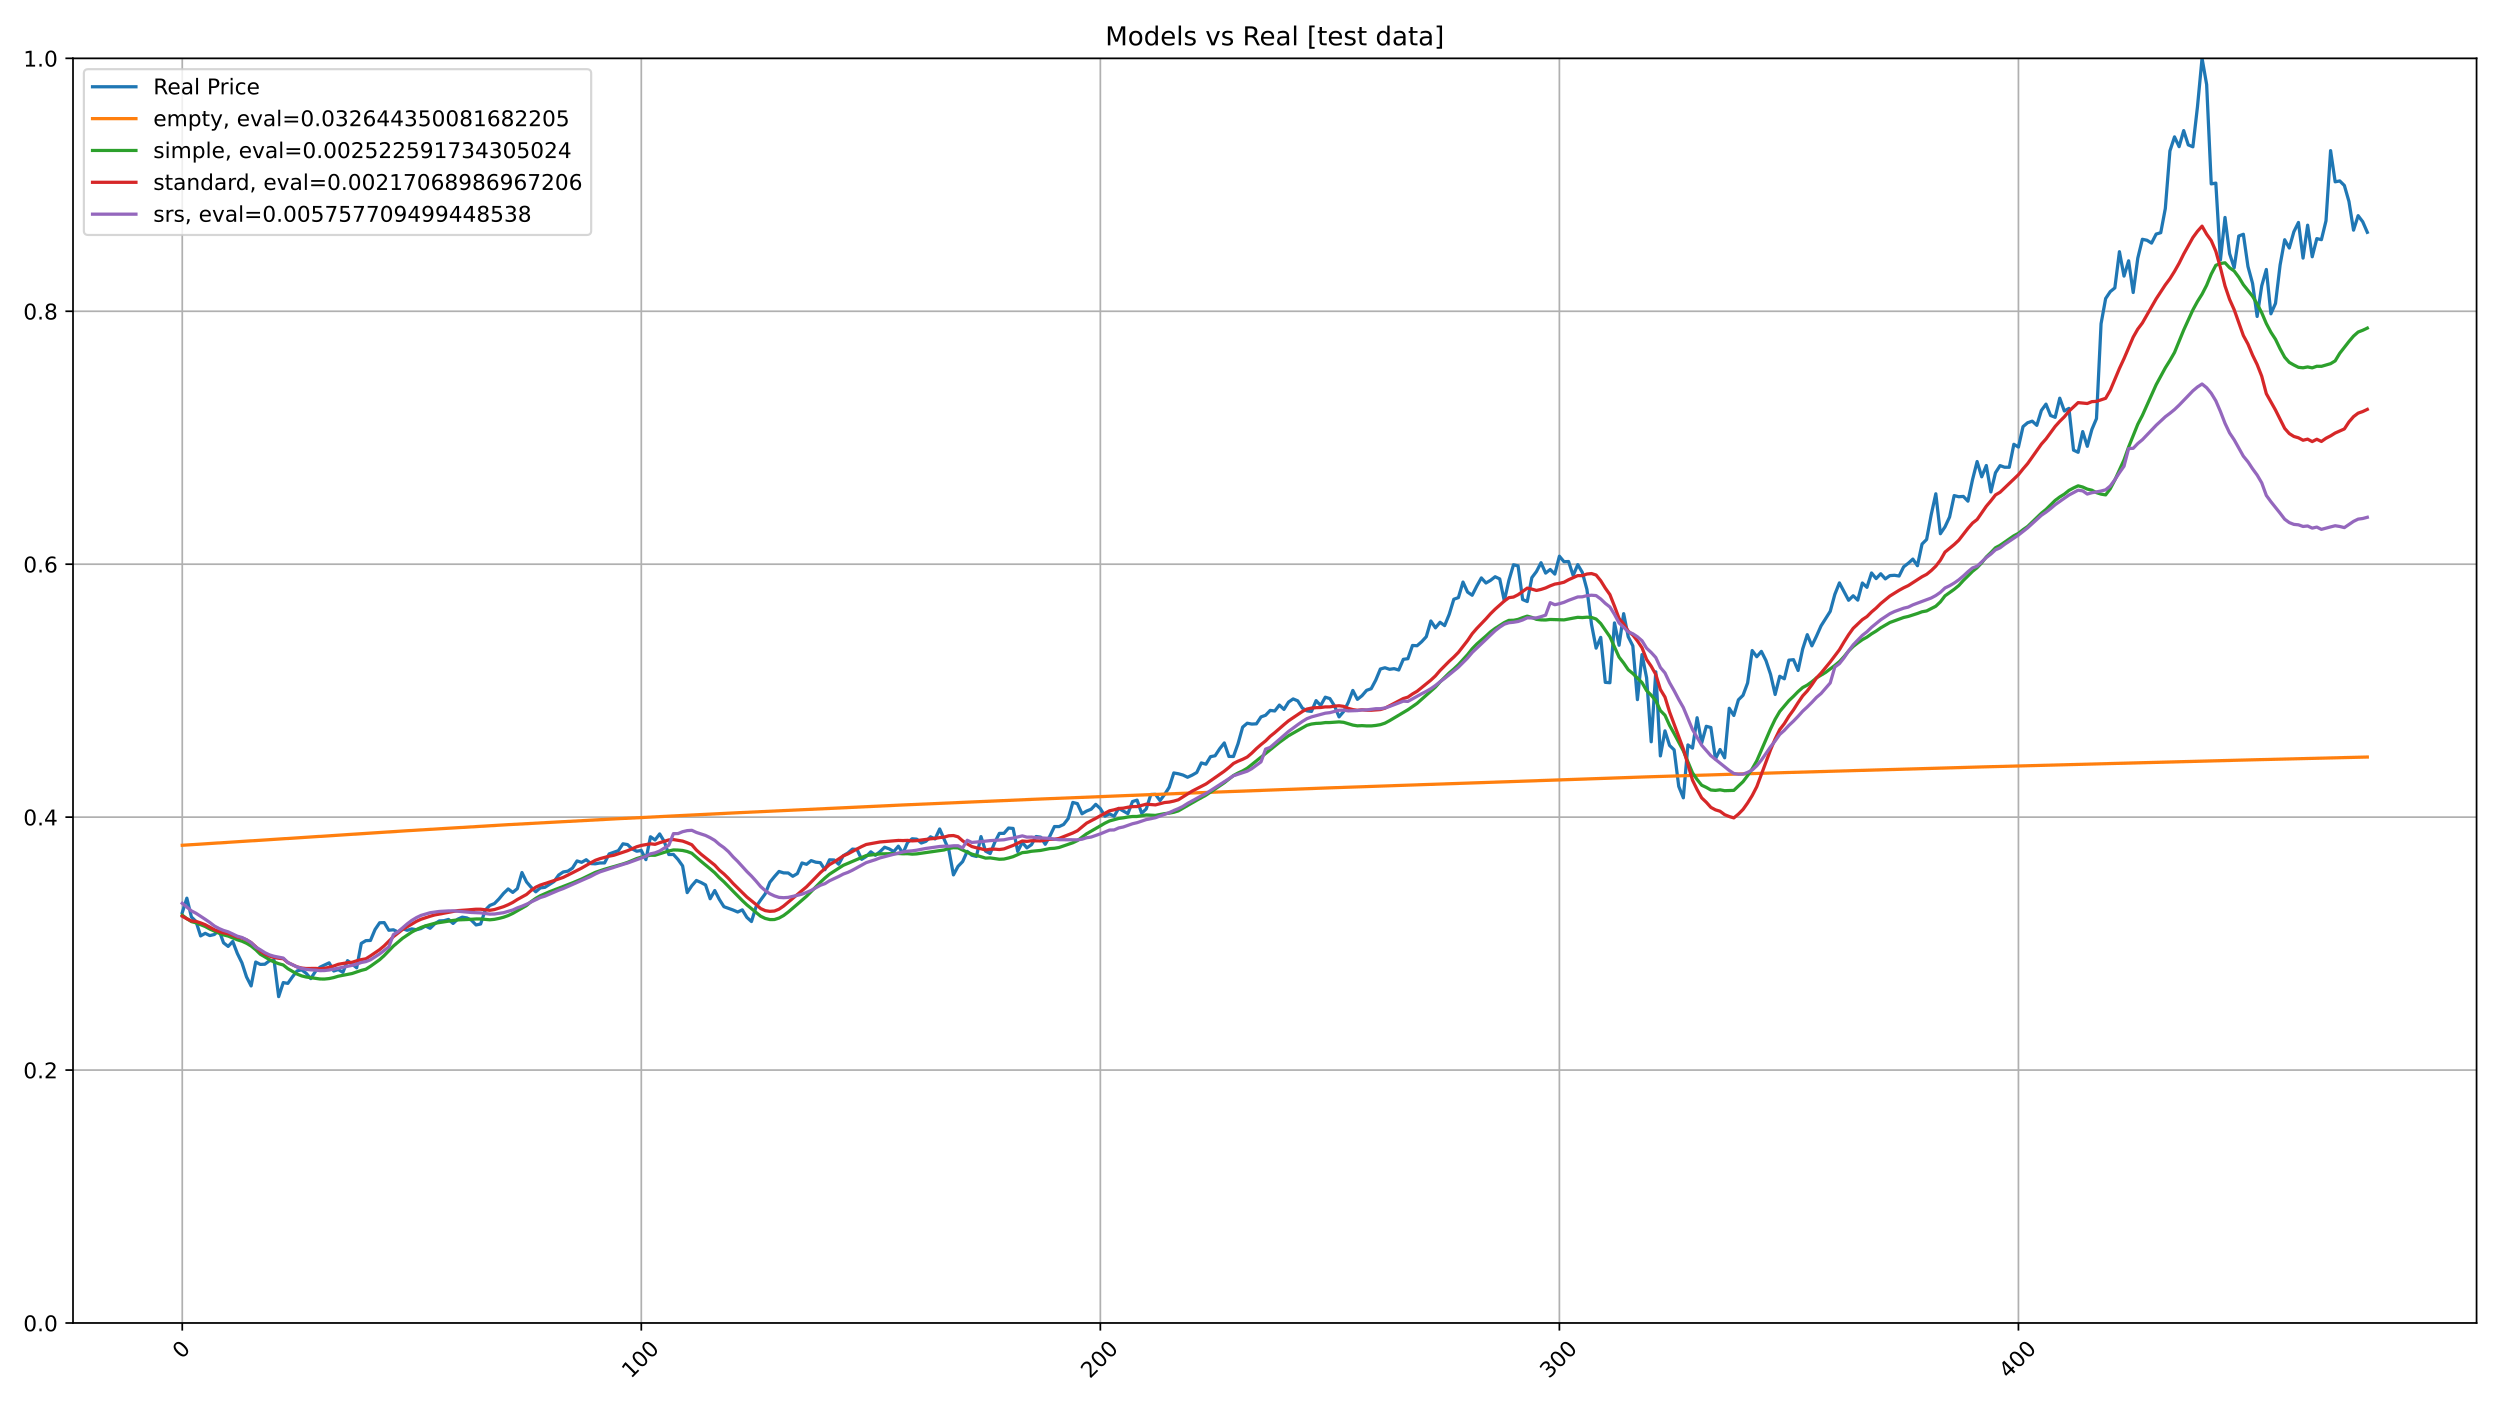 <?xml version="1.0" encoding="utf-8" standalone="no"?>
<!DOCTYPE svg PUBLIC "-//W3C//DTD SVG 1.1//EN"
  "http://www.w3.org/Graphics/SVG/1.1/DTD/svg11.dtd">
<!-- Created with matplotlib (https://matplotlib.org/) -->
<svg height="648pt" version="1.1" viewBox="0 0 1152 648" width="1152pt" xmlns="http://www.w3.org/2000/svg" xmlns:xlink="http://www.w3.org/1999/xlink">
 <defs>
  <style type="text/css">*{stroke-linecap:butt;stroke-linejoin:round;}</style>
 </defs>
 <g id="figure_1">
  <g id="patch_1">
   <path d="M 0 648 
L 1152 648 
L 1152 0 
L 0 0 
z
" style="fill:#ffffff;"/>
  </g>
  <g id="axes_1">
   <g id="patch_2">
    <path d="M 33.64 609.644 
L 1141.2 609.644 
L 1141.2 26.88 
L 33.64 26.88 
z
" style="fill:#ffffff;"/>
   </g>
   <g id="matplotlib.axis_1">
    <g id="xtick_1">
     <g id="line2d_1">
      <path clip-path="url(#pd11824c3bf)" d="M 83.984 609.644 
L 83.984 26.88 
" style="fill:none;stroke:#b0b0b0;stroke-linecap:square;stroke-width:0.8;"/>
     </g>
     <g id="line2d_2">
      <defs>
       <path d="M 0 0 
L 0 3.5 
" id="m324bc871c2" style="stroke:#000000;stroke-width:0.8;"/>
      </defs>
      <g>
       <use style="stroke:#000000;stroke-width:0.8;" x="83.984" xlink:href="#m324bc871c2" y="609.644"/>
      </g>
     </g>
     <g id="text_1">
      <!-- 0 -->
      <g transform="translate(83.685 626.516)rotate(-45)scale(0.1 -0.1)">
       <defs>
        <path d="M 31.781 66.406 
Q 24.172 66.406 20.328 58.906 
Q 16.5 51.422 16.5 36.375 
Q 16.5 21.391 20.328 13.891 
Q 24.172 6.391 31.781 6.391 
Q 39.453 6.391 43.281 13.891 
Q 47.125 21.391 47.125 36.375 
Q 47.125 51.422 43.281 58.906 
Q 39.453 66.406 31.781 66.406 
z
M 31.781 74.219 
Q 44.047 74.219 50.516 64.516 
Q 56.984 54.828 56.984 36.375 
Q 56.984 17.969 50.516 8.266 
Q 44.047 -1.422 31.781 -1.422 
Q 19.531 -1.422 13.062 8.266 
Q 6.594 17.969 6.594 36.375 
Q 6.594 54.828 13.062 64.516 
Q 19.531 74.219 31.781 74.219 
z
" id="DejaVuSans-48"/>
       </defs>
       <use xlink:href="#DejaVuSans-48"/>
      </g>
     </g>
    </g>
    <g id="xtick_2">
     <g id="line2d_3">
      <path clip-path="url(#pd11824c3bf)" d="M 295.512 609.644 
L 295.512 26.88 
" style="fill:none;stroke:#b0b0b0;stroke-linecap:square;stroke-width:0.8;"/>
     </g>
     <g id="line2d_4">
      <g>
       <use style="stroke:#000000;stroke-width:0.8;" x="295.512" xlink:href="#m324bc871c2" y="609.644"/>
      </g>
     </g>
     <g id="text_2">
      <!-- 100 -->
      <g transform="translate(290.714 635.514)rotate(-45)scale(0.1 -0.1)">
       <defs>
        <path d="M 12.406 8.297 
L 28.516 8.297 
L 28.516 63.922 
L 10.984 60.406 
L 10.984 69.391 
L 28.422 72.906 
L 38.281 72.906 
L 38.281 8.297 
L 54.391 8.297 
L 54.391 0 
L 12.406 0 
z
" id="DejaVuSans-49"/>
       </defs>
       <use xlink:href="#DejaVuSans-49"/>
       <use x="63.623" xlink:href="#DejaVuSans-48"/>
       <use x="127.246" xlink:href="#DejaVuSans-48"/>
      </g>
     </g>
    </g>
    <g id="xtick_3">
     <g id="line2d_5">
      <path clip-path="url(#pd11824c3bf)" d="M 507.039 609.644 
L 507.039 26.88 
" style="fill:none;stroke:#b0b0b0;stroke-linecap:square;stroke-width:0.8;"/>
     </g>
     <g id="line2d_6">
      <g>
       <use style="stroke:#000000;stroke-width:0.8;" x="507.039" xlink:href="#m324bc871c2" y="609.644"/>
      </g>
     </g>
     <g id="text_3">
      <!-- 200 -->
      <g transform="translate(502.242 635.514)rotate(-45)scale(0.1 -0.1)">
       <defs>
        <path d="M 19.188 8.297 
L 53.609 8.297 
L 53.609 0 
L 7.328 0 
L 7.328 8.297 
Q 12.938 14.109 22.625 23.891 
Q 32.328 33.688 34.812 36.531 
Q 39.547 41.844 41.422 45.531 
Q 43.312 49.219 43.312 52.781 
Q 43.312 58.594 39.234 62.25 
Q 35.156 65.922 28.609 65.922 
Q 23.969 65.922 18.812 64.312 
Q 13.672 62.703 7.812 59.422 
L 7.812 69.391 
Q 13.766 71.781 18.938 73 
Q 24.125 74.219 28.422 74.219 
Q 39.75 74.219 46.484 68.547 
Q 53.219 62.891 53.219 53.422 
Q 53.219 48.922 51.531 44.891 
Q 49.859 40.875 45.406 35.406 
Q 44.188 33.984 37.641 27.219 
Q 31.109 20.453 19.188 8.297 
z
" id="DejaVuSans-50"/>
       </defs>
       <use xlink:href="#DejaVuSans-50"/>
       <use x="63.623" xlink:href="#DejaVuSans-48"/>
       <use x="127.246" xlink:href="#DejaVuSans-48"/>
      </g>
     </g>
    </g>
    <g id="xtick_4">
     <g id="line2d_7">
      <path clip-path="url(#pd11824c3bf)" d="M 718.567 609.644 
L 718.567 26.88 
" style="fill:none;stroke:#b0b0b0;stroke-linecap:square;stroke-width:0.8;"/>
     </g>
     <g id="line2d_8">
      <g>
       <use style="stroke:#000000;stroke-width:0.8;" x="718.567" xlink:href="#m324bc871c2" y="609.644"/>
      </g>
     </g>
     <g id="text_4">
      <!-- 300 -->
      <g transform="translate(713.77 635.514)rotate(-45)scale(0.1 -0.1)">
       <defs>
        <path d="M 40.578 39.312 
Q 47.656 37.797 51.625 33 
Q 55.609 28.219 55.609 21.188 
Q 55.609 10.406 48.188 4.484 
Q 40.766 -1.422 27.094 -1.422 
Q 22.516 -1.422 17.656 -0.516 
Q 12.797 0.391 7.625 2.203 
L 7.625 11.719 
Q 11.719 9.328 16.594 8.109 
Q 21.484 6.891 26.812 6.891 
Q 36.078 6.891 40.938 10.547 
Q 45.797 14.203 45.797 21.188 
Q 45.797 27.641 41.281 31.266 
Q 36.766 34.906 28.719 34.906 
L 20.219 34.906 
L 20.219 43.016 
L 29.109 43.016 
Q 36.375 43.016 40.234 45.922 
Q 44.094 48.828 44.094 54.297 
Q 44.094 59.906 40.109 62.906 
Q 36.141 65.922 28.719 65.922 
Q 24.656 65.922 20.016 65.031 
Q 15.375 64.156 9.812 62.312 
L 9.812 71.094 
Q 15.438 72.656 20.344 73.438 
Q 25.25 74.219 29.594 74.219 
Q 40.828 74.219 47.359 69.109 
Q 53.906 64.016 53.906 55.328 
Q 53.906 49.266 50.438 45.094 
Q 46.969 40.922 40.578 39.312 
z
" id="DejaVuSans-51"/>
       </defs>
       <use xlink:href="#DejaVuSans-51"/>
       <use x="63.623" xlink:href="#DejaVuSans-48"/>
       <use x="127.246" xlink:href="#DejaVuSans-48"/>
      </g>
     </g>
    </g>
    <g id="xtick_5">
     <g id="line2d_9">
      <path clip-path="url(#pd11824c3bf)" d="M 930.095 609.644 
L 930.095 26.88 
" style="fill:none;stroke:#b0b0b0;stroke-linecap:square;stroke-width:0.8;"/>
     </g>
     <g id="line2d_10">
      <g>
       <use style="stroke:#000000;stroke-width:0.8;" x="930.095" xlink:href="#m324bc871c2" y="609.644"/>
      </g>
     </g>
     <g id="text_5">
      <!-- 400 -->
      <g transform="translate(925.298 635.514)rotate(-45)scale(0.1 -0.1)">
       <defs>
        <path d="M 37.797 64.312 
L 12.891 25.391 
L 37.797 25.391 
z
M 35.203 72.906 
L 47.609 72.906 
L 47.609 25.391 
L 58.016 25.391 
L 58.016 17.188 
L 47.609 17.188 
L 47.609 0 
L 37.797 0 
L 37.797 17.188 
L 4.891 17.188 
L 4.891 26.703 
z
" id="DejaVuSans-52"/>
       </defs>
       <use xlink:href="#DejaVuSans-52"/>
       <use x="63.623" xlink:href="#DejaVuSans-48"/>
       <use x="127.246" xlink:href="#DejaVuSans-48"/>
      </g>
     </g>
    </g>
   </g>
   <g id="matplotlib.axis_2">
    <g id="ytick_1">
     <g id="line2d_11">
      <path clip-path="url(#pd11824c3bf)" d="M 33.64 609.644 
L 1141.2 609.644 
" style="fill:none;stroke:#b0b0b0;stroke-linecap:square;stroke-width:0.8;"/>
     </g>
     <g id="line2d_12">
      <defs>
       <path d="M 0 0 
L -3.5 0 
" id="ma9422b3833" style="stroke:#000000;stroke-width:0.8;"/>
      </defs>
      <g>
       <use style="stroke:#000000;stroke-width:0.8;" x="33.64" xlink:href="#ma9422b3833" y="609.644"/>
      </g>
     </g>
     <g id="text_6">
      <!-- 0.0 -->
      <g transform="translate(10.737 613.444)scale(0.1 -0.1)">
       <defs>
        <path d="M 10.688 12.406 
L 21 12.406 
L 21 0 
L 10.688 0 
z
" id="DejaVuSans-46"/>
       </defs>
       <use xlink:href="#DejaVuSans-48"/>
       <use x="63.623" xlink:href="#DejaVuSans-46"/>
       <use x="95.41" xlink:href="#DejaVuSans-48"/>
      </g>
     </g>
    </g>
    <g id="ytick_2">
     <g id="line2d_13">
      <path clip-path="url(#pd11824c3bf)" d="M 33.64 493.092 
L 1141.2 493.092 
" style="fill:none;stroke:#b0b0b0;stroke-linecap:square;stroke-width:0.8;"/>
     </g>
     <g id="line2d_14">
      <g>
       <use style="stroke:#000000;stroke-width:0.8;" x="33.64" xlink:href="#ma9422b3833" y="493.092"/>
      </g>
     </g>
     <g id="text_7">
      <!-- 0.2 -->
      <g transform="translate(10.737 496.891)scale(0.1 -0.1)">
       <use xlink:href="#DejaVuSans-48"/>
       <use x="63.623" xlink:href="#DejaVuSans-46"/>
       <use x="95.41" xlink:href="#DejaVuSans-50"/>
      </g>
     </g>
    </g>
    <g id="ytick_3">
     <g id="line2d_15">
      <path clip-path="url(#pd11824c3bf)" d="M 33.64 376.539 
L 1141.2 376.539 
" style="fill:none;stroke:#b0b0b0;stroke-linecap:square;stroke-width:0.8;"/>
     </g>
     <g id="line2d_16">
      <g>
       <use style="stroke:#000000;stroke-width:0.8;" x="33.64" xlink:href="#ma9422b3833" y="376.539"/>
      </g>
     </g>
     <g id="text_8">
      <!-- 0.4 -->
      <g transform="translate(10.737 380.338)scale(0.1 -0.1)">
       <use xlink:href="#DejaVuSans-48"/>
       <use x="63.623" xlink:href="#DejaVuSans-46"/>
       <use x="95.41" xlink:href="#DejaVuSans-52"/>
      </g>
     </g>
    </g>
    <g id="ytick_4">
     <g id="line2d_17">
      <path clip-path="url(#pd11824c3bf)" d="M 33.64 259.986 
L 1141.2 259.986 
" style="fill:none;stroke:#b0b0b0;stroke-linecap:square;stroke-width:0.8;"/>
     </g>
     <g id="line2d_18">
      <g>
       <use style="stroke:#000000;stroke-width:0.8;" x="33.64" xlink:href="#ma9422b3833" y="259.986"/>
      </g>
     </g>
     <g id="text_9">
      <!-- 0.6 -->
      <g transform="translate(10.737 263.785)scale(0.1 -0.1)">
       <defs>
        <path d="M 33.016 40.375 
Q 26.375 40.375 22.484 35.828 
Q 18.609 31.297 18.609 23.391 
Q 18.609 15.531 22.484 10.953 
Q 26.375 6.391 33.016 6.391 
Q 39.656 6.391 43.531 10.953 
Q 47.406 15.531 47.406 23.391 
Q 47.406 31.297 43.531 35.828 
Q 39.656 40.375 33.016 40.375 
z
M 52.594 71.297 
L 52.594 62.312 
Q 48.875 64.062 45.094 64.984 
Q 41.312 65.922 37.594 65.922 
Q 27.828 65.922 22.672 59.328 
Q 17.531 52.734 16.797 39.406 
Q 19.672 43.656 24.016 45.922 
Q 28.375 48.188 33.594 48.188 
Q 44.578 48.188 50.953 41.516 
Q 57.328 34.859 57.328 23.391 
Q 57.328 12.156 50.688 5.359 
Q 44.047 -1.422 33.016 -1.422 
Q 20.359 -1.422 13.672 8.266 
Q 6.984 17.969 6.984 36.375 
Q 6.984 53.656 15.188 63.938 
Q 23.391 74.219 37.203 74.219 
Q 40.922 74.219 44.703 73.484 
Q 48.484 72.75 52.594 71.297 
z
" id="DejaVuSans-54"/>
       </defs>
       <use xlink:href="#DejaVuSans-48"/>
       <use x="63.623" xlink:href="#DejaVuSans-46"/>
       <use x="95.41" xlink:href="#DejaVuSans-54"/>
      </g>
     </g>
    </g>
    <g id="ytick_5">
     <g id="line2d_19">
      <path clip-path="url(#pd11824c3bf)" d="M 33.64 143.433 
L 1141.2 143.433 
" style="fill:none;stroke:#b0b0b0;stroke-linecap:square;stroke-width:0.8;"/>
     </g>
     <g id="line2d_20">
      <g>
       <use style="stroke:#000000;stroke-width:0.8;" x="33.64" xlink:href="#ma9422b3833" y="143.433"/>
      </g>
     </g>
     <g id="text_10">
      <!-- 0.8 -->
      <g transform="translate(10.737 147.232)scale(0.1 -0.1)">
       <defs>
        <path d="M 31.781 34.625 
Q 24.75 34.625 20.719 30.859 
Q 16.703 27.094 16.703 20.516 
Q 16.703 13.922 20.719 10.156 
Q 24.75 6.391 31.781 6.391 
Q 38.812 6.391 42.859 10.172 
Q 46.922 13.969 46.922 20.516 
Q 46.922 27.094 42.891 30.859 
Q 38.875 34.625 31.781 34.625 
z
M 21.922 38.812 
Q 15.578 40.375 12.031 44.719 
Q 8.5 49.078 8.5 55.328 
Q 8.5 64.062 14.719 69.141 
Q 20.953 74.219 31.781 74.219 
Q 42.672 74.219 48.875 69.141 
Q 55.078 64.062 55.078 55.328 
Q 55.078 49.078 51.531 44.719 
Q 48 40.375 41.703 38.812 
Q 48.828 37.156 52.797 32.312 
Q 56.781 27.484 56.781 20.516 
Q 56.781 9.906 50.312 4.234 
Q 43.844 -1.422 31.781 -1.422 
Q 19.734 -1.422 13.25 4.234 
Q 6.781 9.906 6.781 20.516 
Q 6.781 27.484 10.781 32.312 
Q 14.797 37.156 21.922 38.812 
z
M 18.312 54.391 
Q 18.312 48.734 21.844 45.562 
Q 25.391 42.391 31.781 42.391 
Q 38.141 42.391 41.719 45.562 
Q 45.312 48.734 45.312 54.391 
Q 45.312 60.062 41.719 63.234 
Q 38.141 66.406 31.781 66.406 
Q 25.391 66.406 21.844 63.234 
Q 18.312 60.062 18.312 54.391 
z
" id="DejaVuSans-56"/>
       </defs>
       <use xlink:href="#DejaVuSans-48"/>
       <use x="63.623" xlink:href="#DejaVuSans-46"/>
       <use x="95.41" xlink:href="#DejaVuSans-56"/>
      </g>
     </g>
    </g>
    <g id="ytick_6">
     <g id="line2d_21">
      <path clip-path="url(#pd11824c3bf)" d="M 33.64 26.88 
L 1141.2 26.88 
" style="fill:none;stroke:#b0b0b0;stroke-linecap:square;stroke-width:0.8;"/>
     </g>
     <g id="line2d_22">
      <g>
       <use style="stroke:#000000;stroke-width:0.8;" x="33.64" xlink:href="#ma9422b3833" y="26.88"/>
      </g>
     </g>
     <g id="text_11">
      <!-- 1.0 -->
      <g transform="translate(10.737 30.679)scale(0.1 -0.1)">
       <use xlink:href="#DejaVuSans-49"/>
       <use x="63.623" xlink:href="#DejaVuSans-46"/>
       <use x="95.41" xlink:href="#DejaVuSans-48"/>
      </g>
     </g>
    </g>
   </g>
   <g id="line2d_23">
    <path clip-path="url(#pd11824c3bf)" d="M 83.984 420.528 
L 86.099 413.889 
L 88.214 422.539 
L 90.329 424.635 
L 92.445 431.263 
L 94.56 430.082 
L 96.675 431.114 
L 98.791 430.614 
L 100.906 428.646 
L 103.021 434.466 
L 105.136 436.104 
L 107.252 433.838 
L 109.367 439.349 
L 111.482 443.669 
L 113.598 450.159 
L 115.713 454.308 
L 117.828 443.307 
L 119.943 444.392 
L 122.059 444.307 
L 124.174 442.701 
L 126.289 442.509 
L 128.404 459.245 
L 130.52 452.787 
L 132.635 453.138 
L 134.75 450.137 
L 136.866 447.414 
L 138.981 446.892 
L 141.096 448.499 
L 143.211 450.935 
L 145.327 447.669 
L 147.442 445.679 
L 151.673 443.679 
L 153.788 447.424 
L 155.903 446.765 
L 158.018 448.062 
L 160.134 442.679 
L 162.249 444.233 
L 164.364 445.956 
L 166.48 434.71 
L 168.595 433.444 
L 170.71 433.359 
L 172.825 428.327 
L 174.941 425.21 
L 177.056 425.146 
L 179.171 428.657 
L 181.286 428.444 
L 183.402 429.491 
L 185.517 427.931 
L 187.632 428.69 
L 189.748 428.027 
L 191.863 428.433 
L 193.978 427.888 
L 196.093 426.713 
L 198.209 427.749 
L 200.324 425.708 
L 202.439 424.362 
L 204.555 424.255 
L 206.67 423.678 
L 208.785 425.516 
L 210.9 423.571 
L 213.016 422.631 
L 215.131 422.973 
L 217.246 424.052 
L 219.361 426.211 
L 221.477 425.773 
L 223.592 419.372 
L 225.707 417.225 
L 227.823 416.37 
L 229.938 414.212 
L 232.053 411.658 
L 234.168 409.628 
L 236.284 411.22 
L 238.399 409.478 
L 240.514 402.073 
L 242.63 406.39 
L 244.745 408.859 
L 246.86 410.942 
L 248.975 409.147 
L 251.091 408.88 
L 255.321 406.187 
L 257.437 403.217 
L 259.552 401.796 
L 261.667 401.432 
L 263.782 400.033 
L 265.898 396.721 
L 268.013 397.361 
L 270.128 396.165 
L 272.243 397.949 
L 274.359 398.035 
L 276.474 397.65 
L 278.589 397.628 
L 280.705 393.483 
L 284.935 391.987 
L 287.05 388.835 
L 289.166 389.177 
L 291.281 391.186 
L 293.396 392.233 
L 295.512 391.902 
L 297.627 396.111 
L 299.742 385.587 
L 301.857 387.051 
L 303.973 384.273 
L 306.088 387.766 
L 308.203 393.772 
L 310.318 393.728 
L 312.434 396.058 
L 314.549 399.018 
L 316.664 411.31 
L 318.78 408.157 
L 320.895 405.732 
L 323.01 406.634 
L 325.125 407.792 
L 327.241 414.131 
L 329.356 410.367 
L 331.471 414.464 
L 333.587 417.811 
L 337.817 419.344 
L 339.932 420.257 
L 342.048 419.27 
L 344.163 422.734 
L 346.278 424.633 
L 348.393 417.832 
L 350.509 414.721 
L 352.624 411.847 
L 354.739 406.558 
L 356.855 403.952 
L 358.97 401.56 
L 361.085 402.225 
L 363.2 402.268 
L 365.316 403.78 
L 367.431 402.547 
L 369.546 397.655 
L 371.662 398.277 
L 373.777 396.572 
L 375.892 397.301 
L 378.007 397.516 
L 380.123 400.745 
L 382.238 396.207 
L 384.353 396.272 
L 386.469 398.224 
L 388.584 394.33 
L 390.699 393.064 
L 392.814 391.262 
L 394.93 391.455 
L 397.045 395.971 
L 399.16 394.663 
L 401.275 392.528 
L 403.391 394.116 
L 405.506 392.453 
L 407.621 390.404 
L 409.737 391.166 
L 411.852 392.399 
L 413.967 389.922 
L 416.082 393.215 
L 418.198 388.248 
L 420.313 386.511 
L 422.428 386.693 
L 424.544 388.463 
L 426.659 387.69 
L 428.774 385.609 
L 430.889 386.575 
L 433.005 382.005 
L 437.235 391.681 
L 439.35 403.137 
L 441.466 399.211 
L 443.581 397.022 
L 445.696 392.313 
L 447.812 394.105 
L 449.927 394.654 
L 452.042 385.512 
L 454.157 392.21 
L 456.273 393.297 
L 458.388 388.172 
L 460.503 384.026 
L 462.619 384.016 
L 464.734 381.561 
L 466.849 381.754 
L 468.964 392.328 
L 471.08 388.183 
L 473.195 390.691 
L 475.31 389.216 
L 477.425 385.469 
L 479.541 385.76 
L 481.656 389.033 
L 483.771 385.275 
L 485.887 380.872 
L 488.002 380.893 
L 490.117 379.913 
L 492.232 377.189 
L 494.348 369.77 
L 496.463 370.308 
L 498.578 374.982 
L 500.694 373.743 
L 502.809 372.882 
L 504.924 370.653 
L 507.039 372.602 
L 509.155 376.08 
L 511.27 375.014 
L 513.385 376.133 
L 515.501 372.526 
L 519.731 374.906 
L 521.846 369.361 
L 523.962 368.693 
L 526.077 374.755 
L 528.192 372.752 
L 530.307 366.087 
L 532.423 366.033 
L 534.538 368.898 
L 536.653 366.066 
L 538.769 362.771 
L 540.884 356.181 
L 542.999 356.547 
L 545.114 357.14 
L 547.23 358.162 
L 549.345 357.183 
L 551.46 355.966 
L 553.576 351.551 
L 555.691 352.143 
L 557.806 348.676 
L 559.921 348.245 
L 562.037 345.015 
L 564.152 342.355 
L 566.267 348.558 
L 568.382 348.59 
L 570.498 342.668 
L 572.613 335.066 
L 574.728 333.257 
L 576.844 333.655 
L 578.959 333.537 
L 581.074 330.349 
L 583.189 329.583 
L 585.305 327.358 
L 587.42 327.617 
L 589.535 324.906 
L 591.651 326.882 
L 593.766 323.513 
L 595.881 322.066 
L 597.996 322.941 
L 600.112 326.289 
L 602.227 327.563 
L 604.342 327.812 
L 606.458 322.854 
L 608.573 325.101 
L 610.688 321.267 
L 612.803 321.904 
L 614.919 325.241 
L 617.034 330.328 
L 619.149 327.855 
L 621.264 323.708 
L 623.38 318.167 
L 625.495 322.26 
L 627.61 320.576 
L 629.726 318.103 
L 631.841 317.357 
L 633.956 313.372 
L 636.071 308.286 
L 638.187 307.692 
L 640.302 308.415 
L 642.417 308.113 
L 644.533 308.739 
L 646.648 303.815 
L 648.763 303.523 
L 650.878 297.432 
L 652.994 297.551 
L 655.109 295.693 
L 657.224 293.393 
L 659.339 286.157 
L 661.455 289.31 
L 663.57 286.751 
L 665.685 288.274 
L 667.801 283.09 
L 669.916 276.135 
L 672.031 275.379 
L 674.146 268.219 
L 676.262 272.841 
L 678.377 274.288 
L 680.492 270.076 
L 682.608 266.307 
L 684.723 268.64 
L 686.838 267.42 
L 688.953 265.767 
L 691.069 266.761 
L 693.184 276.869 
L 695.299 267.431 
L 697.414 260.249 
L 699.53 260.756 
L 701.645 276.265 
L 703.76 277.183 
L 705.876 266.178 
L 707.991 263.37 
L 710.106 259.309 
L 712.221 264.072 
L 714.337 262.426 
L 716.452 264.527 
L 718.567 256.31 
L 720.683 258.832 
L 722.798 258.745 
L 724.913 265.187 
L 727.028 260.186 
L 729.144 263.779 
L 731.259 271.628 
L 733.374 287.726 
L 735.49 298.66 
L 737.605 293.712 
L 739.72 314.422 
L 741.835 314.595 
L 743.951 287.044 
L 746.066 297.317 
L 748.181 282.789 
L 750.296 293.42 
L 752.412 297.632 
L 754.527 322.379 
L 756.642 301.626 
L 758.758 312.354 
L 760.873 341.8 
L 762.988 309.605 
L 765.103 348.317 
L 767.219 336.788 
L 769.334 343.489 
L 771.449 345.535 
L 773.565 362.358 
L 775.68 367.63 
L 777.795 343.261 
L 779.91 344.734 
L 782.026 330.747 
L 784.141 342.33 
L 786.256 334.677 
L 788.371 335.24 
L 790.487 349.724 
L 792.602 345.372 
L 794.717 349.183 
L 796.833 326.384 
L 798.948 329.675 
L 801.063 322.487 
L 803.178 320.408 
L 805.294 314.714 
L 807.409 299.775 
L 809.524 302.611 
L 811.64 300.164 
L 813.755 304.376 
L 815.87 310.73 
L 817.985 319.997 
L 820.101 311.629 
L 822.216 312.787 
L 824.331 304.192 
L 826.447 303.975 
L 828.562 308.944 
L 830.677 299.039 
L 832.792 292.468 
L 834.908 297.588 
L 837.023 293.16 
L 839.138 288.397 
L 843.369 281.707 
L 845.484 273.902 
L 847.599 268.605 
L 851.83 276.593 
L 853.945 274.542 
L 856.06 276.528 
L 858.176 268.659 
L 860.291 270.635 
L 862.406 264.024 
L 864.522 266.608 
L 866.637 264.393 
L 868.752 266.738 
L 870.867 265.24 
L 872.983 265.088 
L 875.098 265.424 
L 877.213 261.18 
L 879.328 259.563 
L 881.444 257.631 
L 883.559 260.67 
L 885.674 250.706 
L 887.79 248.578 
L 889.905 237.149 
L 892.02 227.543 
L 894.135 245.93 
L 896.251 242.782 
L 898.366 238.234 
L 900.481 228.368 
L 902.597 228.9 
L 904.712 228.748 
L 906.827 230.929 
L 908.942 220.998 
L 911.058 212.683 
L 913.173 219.706 
L 915.288 214.518 
L 917.403 226.685 
L 919.519 217.839 
L 921.634 214.562 
L 923.749 215.31 
L 925.865 215.31 
L 927.98 204.738 
L 930.095 205.997 
L 932.21 196.576 
L 934.326 194.796 
L 936.441 194.068 
L 938.556 195.99 
L 940.672 189.13 
L 942.787 186.232 
L 944.902 191.453 
L 947.017 192.299 
L 949.133 183.485 
L 951.248 189.379 
L 953.363 188.196 
L 955.479 207.419 
L 957.594 208.418 
L 959.709 198.888 
L 961.824 205.65 
L 963.94 197.889 
L 966.055 192.896 
L 968.17 149.175 
L 970.285 137.55 
L 972.401 134.392 
L 974.516 132.666 
L 976.631 115.994 
L 978.747 127.217 
L 980.862 120.192 
L 982.977 134.775 
L 985.092 118.963 
L 987.208 110.264 
L 989.323 110.71 
L 991.438 112.015 
L 993.554 107.861 
L 995.669 107.23 
L 997.784 96.062 
L 999.899 69.551 
L 1002.015 63.081 
L 1004.13 67.572 
L 1006.245 60.188 
L 1008.36 66.767 
L 1010.476 67.648 
L 1012.591 49.238 
L 1014.706 26.88 
L 1016.822 38.972 
L 1018.937 84.731 
L 1021.052 84.383 
L 1023.167 119.79 
L 1025.283 100.216 
L 1027.398 116.876 
L 1029.513 123.357 
L 1031.629 108.763 
L 1033.744 107.959 
L 1035.859 122.791 
L 1037.974 130.577 
L 1040.09 145.801 
L 1042.205 131.708 
L 1044.32 124.183 
L 1046.436 144.583 
L 1048.551 139.799 
L 1050.666 122.139 
L 1052.781 110.482 
L 1054.897 114.266 
L 1057.012 106.784 
L 1059.127 102.522 
L 1061.242 118.92 
L 1063.358 103.783 
L 1065.473 118.311 
L 1067.588 109.96 
L 1069.704 110.438 
L 1071.819 101.739 
L 1073.934 69.42 
L 1076.049 83.774 
L 1078.165 83.383 
L 1080.28 85.471 
L 1082.395 92.822 
L 1084.511 106.045 
L 1086.626 99.39 
L 1088.741 102.174 
L 1090.856 107.045 
L 1090.856 107.045 
" style="fill:none;stroke:#1f77b4;stroke-linecap:square;stroke-width:1.5;"/>
   </g>
   <g id="line2d_24">
    <path clip-path="url(#pd11824c3bf)" d="M 83.984 389.503 
L 187.632 382.799 
L 234.168 380.003 
L 284.935 377.252 
L 339.932 374.509 
L 416.082 370.927 
L 475.31 368.352 
L 545.114 365.556 
L 612.803 363.041 
L 758.758 357.984 
L 822.216 356.013 
L 913.173 353.402 
L 1040.09 350.072 
L 1090.856 348.841 
L 1090.856 348.841 
" style="fill:none;stroke:#ff7f0e;stroke-linecap:square;stroke-width:1.5;"/>
   </g>
   <g id="line2d_25">
    <path clip-path="url(#pd11824c3bf)" d="M 83.984 421.721 
L 86.099 423.317 
L 88.214 424.678 
L 90.329 425.238 
L 94.56 426.938 
L 96.675 428.086 
L 100.906 430.011 
L 103.021 430.807 
L 105.136 431.339 
L 109.367 433.058 
L 111.482 433.699 
L 113.598 434.66 
L 115.713 435.924 
L 117.828 437.639 
L 119.943 439.701 
L 124.174 442.194 
L 126.289 443.264 
L 128.404 444.063 
L 130.52 444.662 
L 132.635 446.368 
L 136.866 448.83 
L 138.981 449.689 
L 141.096 450.214 
L 147.442 451.114 
L 149.557 451.139 
L 151.673 450.916 
L 153.788 450.465 
L 155.903 449.83 
L 162.249 448.596 
L 166.48 447.16 
L 168.595 446.616 
L 170.71 445.266 
L 174.941 442.235 
L 177.056 440.313 
L 181.286 435.937 
L 185.517 432.344 
L 189.748 429.5 
L 191.863 428.368 
L 193.978 427.382 
L 196.093 426.633 
L 200.324 425.457 
L 208.785 424.135 
L 210.9 423.898 
L 215.131 423.719 
L 219.361 423.468 
L 221.477 423.464 
L 225.707 423.845 
L 227.823 423.631 
L 229.938 423.204 
L 232.053 422.654 
L 234.168 421.899 
L 236.284 420.9 
L 242.63 417.25 
L 244.745 415.464 
L 246.86 413.983 
L 248.975 412.765 
L 253.206 410.9 
L 263.782 406.83 
L 268.013 405.05 
L 272.243 402.988 
L 274.359 401.974 
L 278.589 400.537 
L 287.05 398.101 
L 289.166 397.388 
L 293.396 395.628 
L 295.512 394.979 
L 299.742 394.086 
L 301.857 394.089 
L 308.203 392.114 
L 310.318 391.648 
L 312.434 391.71 
L 314.549 391.9 
L 316.664 392.374 
L 318.78 393.177 
L 323.01 396.865 
L 327.241 400.359 
L 329.356 402.174 
L 331.471 404.406 
L 333.587 406.332 
L 337.817 410.683 
L 342.048 414.969 
L 344.163 416.966 
L 350.509 422.198 
L 352.624 423.222 
L 354.739 423.727 
L 356.855 423.722 
L 358.97 423.041 
L 361.085 421.873 
L 363.2 420.274 
L 367.431 416.662 
L 371.662 412.993 
L 378.007 406.566 
L 380.123 404.602 
L 382.238 402.813 
L 388.584 398.733 
L 399.16 394.238 
L 403.391 393.721 
L 405.506 393.479 
L 413.967 393.306 
L 416.082 393.42 
L 418.198 393.375 
L 420.313 393.592 
L 422.428 393.472 
L 435.12 391.651 
L 437.235 390.958 
L 439.35 390.627 
L 441.466 390.696 
L 445.696 392.688 
L 447.812 393.568 
L 452.042 394.769 
L 454.157 395.418 
L 456.273 395.323 
L 460.503 395.944 
L 462.619 395.853 
L 464.734 395.362 
L 466.849 394.749 
L 471.08 392.892 
L 473.195 392.686 
L 475.31 392.264 
L 479.541 391.875 
L 483.771 391.022 
L 485.887 390.885 
L 488.002 390.524 
L 494.348 388.342 
L 496.463 387.349 
L 500.694 384.217 
L 509.155 379.311 
L 511.27 378.291 
L 515.501 377.145 
L 517.616 376.869 
L 519.731 376.466 
L 521.846 376.247 
L 523.962 376.23 
L 528.192 375.525 
L 532.423 375.738 
L 536.653 374.921 
L 538.769 374.705 
L 540.884 374.297 
L 542.999 373.647 
L 547.23 371.185 
L 551.46 368.75 
L 555.691 366.424 
L 564.152 360.707 
L 568.382 357.353 
L 570.498 356.199 
L 572.613 355.231 
L 574.728 353.998 
L 589.535 342.093 
L 593.766 339.026 
L 602.227 334.211 
L 604.342 333.631 
L 606.458 333.346 
L 608.573 333.257 
L 610.688 332.967 
L 612.803 332.945 
L 617.034 332.646 
L 619.149 332.844 
L 623.38 334.121 
L 625.495 334.466 
L 627.61 334.365 
L 629.726 334.497 
L 631.841 334.503 
L 633.956 334.282 
L 636.071 333.925 
L 638.187 333.225 
L 640.302 332.091 
L 648.763 327.058 
L 652.994 324.111 
L 661.455 316.601 
L 663.57 314.231 
L 667.801 310.083 
L 669.916 308.271 
L 672.031 306.282 
L 676.262 301.639 
L 678.377 298.964 
L 680.492 296.785 
L 684.723 293.091 
L 686.838 291.148 
L 688.953 289.58 
L 693.184 286.871 
L 695.299 285.862 
L 697.414 285.834 
L 699.53 285.413 
L 701.645 284.599 
L 703.76 283.916 
L 705.876 284.501 
L 707.991 285.399 
L 710.106 285.642 
L 712.221 285.696 
L 714.337 285.445 
L 720.683 285.644 
L 724.913 284.839 
L 727.028 284.461 
L 729.144 284.576 
L 731.259 284.401 
L 733.374 284.515 
L 735.49 285.254 
L 737.605 287.319 
L 741.835 293.408 
L 746.066 302.808 
L 748.181 305.524 
L 750.296 308.627 
L 752.412 310.362 
L 756.642 314.539 
L 758.758 318.24 
L 760.873 320.334 
L 762.988 322.874 
L 765.103 327.438 
L 767.219 329.582 
L 769.334 334.256 
L 771.449 338.04 
L 775.68 345.997 
L 779.91 356.122 
L 782.026 359.207 
L 784.141 361.832 
L 786.256 362.831 
L 788.371 364.036 
L 790.487 364.216 
L 792.602 363.94 
L 794.717 364.349 
L 798.948 364.204 
L 803.178 360.203 
L 805.294 357.404 
L 807.409 354.268 
L 809.524 350.586 
L 815.87 335.875 
L 817.985 331.45 
L 820.101 327.845 
L 824.331 322.854 
L 826.447 320.852 
L 828.562 318.678 
L 830.677 316.818 
L 832.792 315.678 
L 834.908 314.146 
L 837.023 312.374 
L 841.253 309.839 
L 845.484 306.633 
L 847.599 304.876 
L 849.715 302.596 
L 851.83 300.009 
L 853.945 297.904 
L 856.06 296.256 
L 858.176 294.753 
L 860.291 293.591 
L 862.406 292.079 
L 864.522 290.798 
L 866.637 289.307 
L 870.867 286.842 
L 877.213 284.534 
L 879.328 284.054 
L 883.559 282.691 
L 885.674 281.906 
L 887.79 281.517 
L 892.02 279.35 
L 894.135 277.338 
L 896.251 274.576 
L 900.481 271.549 
L 902.597 269.82 
L 904.712 267.479 
L 908.942 263.275 
L 911.058 261.571 
L 913.173 259.348 
L 915.288 256.653 
L 917.403 254.619 
L 919.519 252.406 
L 921.634 251.27 
L 927.98 246.891 
L 930.095 245.776 
L 932.21 244.081 
L 934.326 242.603 
L 940.672 236.479 
L 942.787 234.763 
L 947.017 230.59 
L 949.133 229.004 
L 951.248 227.7 
L 953.363 225.986 
L 955.479 224.856 
L 957.594 223.866 
L 959.709 224.432 
L 961.824 225.385 
L 963.94 225.898 
L 966.055 227.001 
L 968.17 227.699 
L 970.285 228.044 
L 972.401 225.22 
L 974.516 221.196 
L 978.747 211.925 
L 980.862 205.993 
L 985.092 195.493 
L 987.208 191.419 
L 993.554 177.274 
L 997.784 169.483 
L 999.899 166.092 
L 1002.015 162.411 
L 1006.245 152.077 
L 1010.476 142.798 
L 1012.591 138.93 
L 1014.706 135.557 
L 1016.822 131.446 
L 1018.937 126.31 
L 1021.052 122.255 
L 1023.167 121.426 
L 1025.283 121.096 
L 1027.398 123.377 
L 1029.513 124.896 
L 1031.629 127.714 
L 1033.744 131.195 
L 1037.974 136.513 
L 1040.09 140.067 
L 1042.205 144.109 
L 1044.32 149.098 
L 1046.436 153.088 
L 1048.551 156.353 
L 1050.666 160.728 
L 1052.781 164.6 
L 1054.897 166.987 
L 1057.012 168.196 
L 1059.127 169.26 
L 1061.242 169.483 
L 1063.358 169.084 
L 1065.473 169.506 
L 1067.588 168.77 
L 1069.704 168.81 
L 1073.934 167.578 
L 1076.049 166.288 
L 1078.165 162.777 
L 1082.395 157.362 
L 1084.511 154.871 
L 1086.626 153.004 
L 1088.741 152.195 
L 1090.856 151.193 
L 1090.856 151.193 
" style="fill:none;stroke:#2ca02c;stroke-linecap:square;stroke-width:1.5;"/>
   </g>
   <g id="line2d_26">
    <path clip-path="url(#pd11824c3bf)" d="M 83.984 422.206 
L 86.099 423.366 
L 88.214 424.396 
L 90.329 424.581 
L 92.445 425.277 
L 94.56 426.11 
L 98.791 428.394 
L 100.906 429.228 
L 103.021 429.885 
L 105.136 430.237 
L 109.367 431.785 
L 111.482 432.206 
L 113.598 433.097 
L 115.713 434.358 
L 117.828 436.225 
L 119.943 438.288 
L 122.059 439.611 
L 124.174 440.55 
L 126.289 441.223 
L 128.404 441.567 
L 130.52 441.784 
L 132.635 443.54 
L 136.866 445.536 
L 138.981 446.079 
L 141.096 446.295 
L 145.327 446.239 
L 147.442 446.384 
L 149.557 446.192 
L 151.673 445.744 
L 153.788 445.136 
L 155.903 444.351 
L 160.134 443.608 
L 162.249 443.426 
L 164.364 442.744 
L 166.48 442.188 
L 168.595 441.818 
L 170.71 440.471 
L 174.941 437.597 
L 177.056 435.825 
L 181.286 431.598 
L 185.517 428.297 
L 191.863 424.576 
L 193.978 423.596 
L 198.209 422.2 
L 200.324 421.598 
L 210.9 419.613 
L 215.131 419.317 
L 219.361 418.964 
L 221.477 418.97 
L 225.707 419.465 
L 227.823 419.13 
L 232.053 417.79 
L 234.168 416.898 
L 236.284 415.832 
L 238.399 414.489 
L 242.63 412.157 
L 244.745 410.327 
L 246.86 408.828 
L 248.975 407.837 
L 255.321 405.758 
L 259.552 404.293 
L 263.782 402.191 
L 268.013 400.014 
L 272.243 397.562 
L 274.359 396.422 
L 276.474 395.66 
L 280.705 394.522 
L 282.82 394.119 
L 287.05 392.723 
L 289.166 392.013 
L 293.396 390.183 
L 295.512 389.565 
L 299.742 388.833 
L 301.857 389.074 
L 303.973 388.317 
L 308.203 387.034 
L 310.318 386.869 
L 314.549 387.572 
L 316.664 388.349 
L 318.78 389.251 
L 320.895 391.692 
L 323.01 393.591 
L 329.356 398.654 
L 331.471 400.954 
L 333.587 402.725 
L 335.702 404.793 
L 337.817 407.114 
L 344.163 413.358 
L 348.393 416.795 
L 350.509 418.668 
L 352.624 419.621 
L 354.739 419.948 
L 356.855 419.801 
L 358.97 418.949 
L 361.085 417.514 
L 371.662 408.626 
L 378.007 402.126 
L 382.238 398.403 
L 384.353 397.21 
L 388.584 394.387 
L 390.699 393.483 
L 394.93 391.202 
L 397.045 390.095 
L 399.16 389.136 
L 405.506 387.981 
L 413.967 387.274 
L 416.082 387.335 
L 418.198 387.245 
L 420.313 387.48 
L 422.428 387.353 
L 428.774 386.526 
L 430.889 386.33 
L 433.005 385.953 
L 435.12 385.726 
L 437.235 385.122 
L 439.35 385.02 
L 441.466 385.604 
L 443.581 387.454 
L 445.696 388.851 
L 447.812 390.084 
L 449.927 390.663 
L 452.042 391.1 
L 454.157 391.686 
L 456.273 391.316 
L 458.388 391.283 
L 460.503 391.468 
L 462.619 391.176 
L 466.849 389.572 
L 471.08 387.532 
L 473.195 387.707 
L 475.31 387.41 
L 479.541 387.486 
L 483.771 386.738 
L 485.887 386.739 
L 488.002 386.352 
L 494.348 383.846 
L 496.463 382.814 
L 500.694 379.309 
L 504.924 377.079 
L 511.27 373.611 
L 513.385 373.164 
L 515.501 372.551 
L 517.616 372.403 
L 519.731 371.97 
L 521.846 371.694 
L 523.962 371.66 
L 528.192 370.57 
L 532.423 370.897 
L 536.653 369.805 
L 538.769 369.597 
L 540.884 369.149 
L 542.999 368.53 
L 549.345 364.537 
L 555.691 361.27 
L 564.152 355.349 
L 566.267 353.657 
L 568.382 351.806 
L 570.498 350.748 
L 572.613 349.888 
L 574.728 348.836 
L 576.844 347.017 
L 578.959 344.943 
L 581.074 343.092 
L 583.189 341.403 
L 585.305 339.295 
L 587.42 337.597 
L 591.651 333.911 
L 593.766 332.137 
L 600.112 327.863 
L 602.227 326.734 
L 604.342 326.283 
L 606.458 326.092 
L 608.573 326.021 
L 610.688 325.734 
L 612.803 325.723 
L 614.919 325.395 
L 617.034 325.212 
L 619.149 325.497 
L 621.264 326.407 
L 623.38 326.984 
L 625.495 327.299 
L 627.61 327.077 
L 629.726 327.26 
L 631.841 327.285 
L 636.071 326.97 
L 638.187 326.337 
L 646.648 321.881 
L 648.763 321.236 
L 650.878 319.779 
L 652.994 318.54 
L 659.339 313.404 
L 661.455 311.442 
L 663.57 308.973 
L 667.801 304.698 
L 669.916 302.758 
L 672.031 300.603 
L 676.262 295.158 
L 678.377 292.035 
L 680.492 289.586 
L 684.723 285.173 
L 686.838 282.8 
L 688.953 280.717 
L 693.184 276.957 
L 695.299 275.403 
L 697.414 275.12 
L 699.53 274.052 
L 703.76 271.004 
L 705.876 271.46 
L 707.991 272.079 
L 710.106 271.608 
L 712.221 270.92 
L 714.337 269.96 
L 716.452 269.152 
L 718.567 268.807 
L 720.683 268.296 
L 722.798 267.144 
L 727.028 265.247 
L 729.144 265.253 
L 731.259 264.511 
L 733.374 264.295 
L 735.49 264.974 
L 737.605 267.582 
L 739.72 270.991 
L 741.835 273.995 
L 743.951 279.316 
L 746.066 284.996 
L 748.181 287.493 
L 750.296 290.85 
L 752.412 292.648 
L 754.527 295.33 
L 756.642 298.487 
L 758.758 303.886 
L 760.873 307.011 
L 762.988 310.772 
L 765.103 317.703 
L 767.219 321.218 
L 769.334 328.064 
L 775.68 345.114 
L 779.91 359.502 
L 782.026 363.854 
L 784.141 367.662 
L 786.256 369.678 
L 788.371 372.037 
L 790.487 373.177 
L 792.602 373.816 
L 794.717 375.395 
L 796.833 376.255 
L 798.948 376.888 
L 801.063 375.147 
L 803.178 372.996 
L 805.294 370.015 
L 807.409 366.601 
L 809.524 362.496 
L 815.87 345.501 
L 817.985 340.511 
L 820.101 336.191 
L 822.216 333.443 
L 824.331 330.036 
L 826.447 327.107 
L 828.562 323.772 
L 830.677 320.668 
L 832.792 318.371 
L 834.908 315.533 
L 837.023 312.416 
L 839.138 310.159 
L 843.369 305.018 
L 847.599 299.415 
L 849.715 295.841 
L 851.83 292.489 
L 853.945 289.538 
L 858.176 285.52 
L 860.291 284.121 
L 862.406 281.998 
L 864.522 280.198 
L 866.637 278.119 
L 870.867 274.637 
L 875.098 272.012 
L 877.213 270.851 
L 879.328 269.85 
L 885.674 265.755 
L 887.79 264.66 
L 889.905 262.933 
L 892.02 260.881 
L 894.135 258.125 
L 896.251 254.404 
L 900.481 250.922 
L 902.597 248.927 
L 906.827 243.475 
L 908.942 241.03 
L 911.058 239.384 
L 915.288 233.271 
L 917.403 230.775 
L 919.519 228.058 
L 921.634 226.827 
L 930.095 218.723 
L 932.21 216.082 
L 934.326 213.633 
L 940.672 204.643 
L 942.787 202.278 
L 947.017 196.504 
L 949.133 194.156 
L 951.248 192.067 
L 953.363 189.491 
L 957.594 185.528 
L 961.824 185.939 
L 963.94 185.081 
L 966.055 184.946 
L 970.285 183.533 
L 972.401 179.86 
L 976.631 169.792 
L 978.747 165.239 
L 982.977 155.358 
L 985.092 151.634 
L 987.208 148.82 
L 993.554 137.724 
L 997.784 131.258 
L 999.899 128.434 
L 1002.015 125.055 
L 1004.13 121.318 
L 1006.245 117.065 
L 1010.476 109.464 
L 1012.591 106.584 
L 1014.706 104.215 
L 1016.822 107.907 
L 1018.937 110.864 
L 1021.052 115.779 
L 1023.167 123.312 
L 1025.283 131.758 
L 1027.398 137.974 
L 1029.513 142.721 
L 1033.744 154.628 
L 1035.859 158.533 
L 1037.974 163.626 
L 1040.09 167.981 
L 1042.205 173.369 
L 1044.32 181.405 
L 1048.551 188.952 
L 1052.781 197.392 
L 1054.897 199.788 
L 1057.012 201.117 
L 1059.127 201.741 
L 1061.242 202.86 
L 1063.358 202.354 
L 1065.473 203.485 
L 1067.588 202.402 
L 1069.704 203.419 
L 1071.819 201.944 
L 1073.934 200.853 
L 1076.049 199.538 
L 1080.28 197.656 
L 1082.395 194.426 
L 1084.511 191.985 
L 1086.626 190.378 
L 1088.741 189.644 
L 1090.856 188.639 
L 1090.856 188.639 
" style="fill:none;stroke:#d62728;stroke-linecap:square;stroke-width:1.5;"/>
   </g>
   <g id="line2d_27">
    <path clip-path="url(#pd11824c3bf)" d="M 83.984 416.232 
L 88.214 419.734 
L 90.329 420.837 
L 94.56 423.609 
L 96.675 425.059 
L 98.791 426.697 
L 100.906 427.857 
L 103.021 428.755 
L 105.136 429.388 
L 109.367 431.395 
L 111.482 431.992 
L 113.598 433.032 
L 115.713 434.35 
L 117.828 436.424 
L 119.943 437.637 
L 122.059 438.987 
L 124.174 440.009 
L 126.289 440.641 
L 130.52 441.467 
L 132.635 443.526 
L 136.866 445.571 
L 138.981 446.234 
L 141.096 446.678 
L 143.211 446.915 
L 145.327 447.022 
L 147.442 447.271 
L 149.557 447.224 
L 151.673 446.982 
L 155.903 446.141 
L 162.249 444.832 
L 164.364 444.279 
L 166.48 443.518 
L 168.595 443.113 
L 170.71 442.292 
L 174.941 439.546 
L 179.171 436.324 
L 181.286 430.644 
L 183.402 429.379 
L 187.632 425.726 
L 189.748 424.126 
L 191.863 422.843 
L 193.978 421.826 
L 198.209 420.58 
L 202.439 419.985 
L 206.67 419.748 
L 208.785 419.709 
L 217.246 420.472 
L 221.477 420.661 
L 225.707 421.211 
L 227.823 421.185 
L 232.053 420.563 
L 236.284 419.32 
L 238.399 418.35 
L 240.514 417.582 
L 242.63 416.672 
L 248.975 413.588 
L 251.091 412.94 
L 257.437 410.214 
L 259.552 409.44 
L 272.243 403.836 
L 274.359 402.71 
L 276.474 401.755 
L 287.05 398.31 
L 289.166 397.695 
L 295.512 395.385 
L 297.627 394.57 
L 299.742 393.444 
L 301.857 392.986 
L 303.973 392.142 
L 308.203 389.472 
L 310.318 384.135 
L 312.434 384.118 
L 314.549 383.243 
L 316.664 382.756 
L 318.78 382.61 
L 320.895 383.581 
L 325.125 384.978 
L 327.241 386.005 
L 329.356 387.254 
L 331.471 389.089 
L 333.587 390.593 
L 335.702 392.466 
L 337.817 394.858 
L 339.932 396.938 
L 344.163 401.592 
L 346.278 403.69 
L 348.393 406.018 
L 350.509 408.535 
L 352.624 410.387 
L 354.739 411.832 
L 356.855 412.829 
L 358.97 413.509 
L 361.085 413.659 
L 363.2 413.516 
L 367.431 412.562 
L 369.546 412.027 
L 371.662 411.229 
L 373.777 410.302 
L 378.007 407.942 
L 380.123 407.187 
L 382.238 405.863 
L 386.469 403.881 
L 388.584 402.767 
L 390.699 401.992 
L 392.814 400.977 
L 399.16 397.494 
L 403.391 396.131 
L 405.506 395.315 
L 413.967 393.102 
L 416.082 392.584 
L 418.198 392.23 
L 420.313 392.059 
L 422.428 391.771 
L 426.659 390.958 
L 433.005 390.068 
L 435.12 389.925 
L 437.235 389.97 
L 439.35 389.743 
L 441.466 389.718 
L 443.581 390.74 
L 445.696 387.209 
L 447.812 388.2 
L 452.042 387.82 
L 456.273 387.356 
L 462.619 386.972 
L 464.734 386.516 
L 466.849 386.177 
L 471.08 385.169 
L 473.195 385.757 
L 475.31 385.715 
L 477.425 385.99 
L 483.771 386.333 
L 485.887 386.705 
L 488.002 386.929 
L 496.463 386.999 
L 498.578 386.713 
L 500.694 386.038 
L 502.809 385.711 
L 507.039 384.238 
L 511.27 382.496 
L 513.385 382.439 
L 515.501 381.51 
L 517.616 381.068 
L 521.846 379.585 
L 523.962 379.087 
L 528.192 377.668 
L 532.423 376.806 
L 538.769 374.47 
L 540.884 373.475 
L 542.999 372.607 
L 545.114 371.566 
L 547.23 370.204 
L 553.576 366.739 
L 555.691 365.679 
L 568.382 357.468 
L 574.728 355.36 
L 576.844 354.176 
L 581.074 351.067 
L 583.189 345.184 
L 585.305 344.392 
L 593.766 337.047 
L 597.996 333.942 
L 600.112 332.462 
L 602.227 331.164 
L 604.342 330.347 
L 610.688 328.638 
L 612.803 328.379 
L 617.034 327.281 
L 619.149 327.22 
L 621.264 327.578 
L 625.495 327.428 
L 627.61 327.137 
L 629.726 327.114 
L 633.956 326.578 
L 636.071 326.576 
L 638.187 326.226 
L 640.302 325.535 
L 646.648 323.095 
L 648.763 323.216 
L 655.109 319.669 
L 657.224 318.574 
L 659.339 317.343 
L 661.455 315.865 
L 663.57 314.161 
L 665.685 312.62 
L 672.031 307.436 
L 676.262 303.2 
L 678.377 300.689 
L 688.953 290.637 
L 691.069 288.992 
L 693.184 287.619 
L 695.299 286.947 
L 697.414 286.733 
L 699.53 286.38 
L 701.645 285.682 
L 703.76 284.686 
L 705.876 284.758 
L 707.991 284.711 
L 710.106 284.156 
L 712.221 283.454 
L 714.337 277.713 
L 716.452 278.651 
L 718.567 278.191 
L 720.683 277.553 
L 722.798 276.63 
L 727.028 275.074 
L 729.144 275.01 
L 731.259 274.469 
L 733.374 274.276 
L 735.49 274.454 
L 737.605 276.003 
L 739.72 278.027 
L 741.835 279.687 
L 743.951 283.102 
L 746.066 287.079 
L 748.181 289.027 
L 750.296 291.181 
L 752.412 292.034 
L 754.527 293.428 
L 756.642 295.263 
L 758.758 298.685 
L 760.873 300.66 
L 762.988 302.991 
L 765.103 307.576 
L 767.219 310.089 
L 769.334 314.576 
L 771.449 318.292 
L 773.565 322.32 
L 775.68 326.043 
L 779.91 336.176 
L 784.141 343.412 
L 788.371 348.25 
L 796.833 355.025 
L 798.948 356.415 
L 801.063 356.757 
L 803.178 356.722 
L 805.294 355.916 
L 807.409 354.827 
L 809.524 352.872 
L 811.64 350.27 
L 815.87 344.121 
L 817.985 341.422 
L 820.101 338.415 
L 822.216 336.553 
L 824.331 334.255 
L 826.447 332.272 
L 828.562 330.073 
L 830.677 327.713 
L 832.792 325.761 
L 834.908 323.646 
L 837.023 321.372 
L 839.138 319.578 
L 843.369 314.7 
L 845.484 307.377 
L 847.599 305.804 
L 849.715 303.128 
L 851.83 299.971 
L 853.945 297.135 
L 858.176 292.778 
L 860.291 291.119 
L 862.406 289.053 
L 866.637 285.591 
L 870.867 282.79 
L 872.983 281.792 
L 877.213 280.253 
L 879.328 279.753 
L 881.444 278.718 
L 889.905 275.549 
L 892.02 274.408 
L 894.135 272.939 
L 896.251 270.933 
L 898.366 269.911 
L 900.481 268.67 
L 902.597 267.189 
L 904.712 265.409 
L 906.827 263.454 
L 908.942 261.691 
L 911.058 260.893 
L 915.288 256.939 
L 917.403 255.296 
L 919.519 253.356 
L 921.634 252.416 
L 923.749 250.812 
L 930.095 246.558 
L 934.326 243.228 
L 940.672 237.453 
L 942.787 236.022 
L 944.902 234.376 
L 947.017 232.572 
L 951.248 229.588 
L 953.363 228.127 
L 957.594 225.875 
L 959.709 226.2 
L 961.824 227.662 
L 963.94 227.049 
L 968.17 226.261 
L 970.285 225.699 
L 972.401 223.954 
L 974.516 221.072 
L 976.631 217.842 
L 978.747 214.824 
L 980.862 206.698 
L 982.977 206.585 
L 985.092 204.376 
L 987.208 202.625 
L 993.554 195.974 
L 997.784 192.035 
L 999.899 190.444 
L 1002.015 188.712 
L 1004.13 186.694 
L 1010.476 180.105 
L 1012.591 178.319 
L 1014.706 176.948 
L 1016.822 178.661 
L 1018.937 181.218 
L 1021.052 184.693 
L 1023.167 189.596 
L 1025.283 195.063 
L 1027.398 199.507 
L 1029.513 202.684 
L 1033.744 210.219 
L 1035.859 212.804 
L 1037.974 215.996 
L 1040.09 218.898 
L 1042.205 222.499 
L 1044.32 228.292 
L 1046.436 231.184 
L 1050.666 236.48 
L 1052.781 239.245 
L 1054.897 240.806 
L 1057.012 241.634 
L 1059.127 241.841 
L 1061.242 242.598 
L 1063.358 242.372 
L 1065.473 243.358 
L 1067.588 242.877 
L 1069.704 243.928 
L 1073.934 242.794 
L 1076.049 242.264 
L 1078.165 242.598 
L 1080.28 243.121 
L 1084.511 240.248 
L 1086.626 239.213 
L 1088.741 238.929 
L 1090.856 238.364 
L 1090.856 238.364 
" style="fill:none;stroke:#9467bd;stroke-linecap:square;stroke-width:1.5;"/>
   </g>
   <g id="patch_3">
    <path d="M 33.64 609.644 
L 33.64 26.88 
" style="fill:none;stroke:#000000;stroke-linecap:square;stroke-linejoin:miter;stroke-width:0.8;"/>
   </g>
   <g id="patch_4">
    <path d="M 1141.2 609.644 
L 1141.2 26.88 
" style="fill:none;stroke:#000000;stroke-linecap:square;stroke-linejoin:miter;stroke-width:0.8;"/>
   </g>
   <g id="patch_5">
    <path d="M 33.64 609.644 
L 1141.2 609.644 
" style="fill:none;stroke:#000000;stroke-linecap:square;stroke-linejoin:miter;stroke-width:0.8;"/>
   </g>
   <g id="patch_6">
    <path d="M 33.64 26.88 
L 1141.2 26.88 
" style="fill:none;stroke:#000000;stroke-linecap:square;stroke-linejoin:miter;stroke-width:0.8;"/>
   </g>
   <g id="text_12">
    <!-- Models vs Real [test data] -->
    <g transform="translate(509.321 20.88)scale(0.12 -0.12)">
     <defs>
      <path d="M 9.812 72.906 
L 24.516 72.906 
L 43.109 23.297 
L 61.812 72.906 
L 76.516 72.906 
L 76.516 0 
L 66.891 0 
L 66.891 64.016 
L 48.094 14.016 
L 38.188 14.016 
L 19.391 64.016 
L 19.391 0 
L 9.812 0 
z
" id="DejaVuSans-77"/>
      <path d="M 30.609 48.391 
Q 23.391 48.391 19.188 42.75 
Q 14.984 37.109 14.984 27.297 
Q 14.984 17.484 19.156 11.844 
Q 23.344 6.203 30.609 6.203 
Q 37.797 6.203 41.984 11.859 
Q 46.188 17.531 46.188 27.297 
Q 46.188 37.016 41.984 42.703 
Q 37.797 48.391 30.609 48.391 
z
M 30.609 56 
Q 42.328 56 49.016 48.375 
Q 55.719 40.766 55.719 27.297 
Q 55.719 13.875 49.016 6.219 
Q 42.328 -1.422 30.609 -1.422 
Q 18.844 -1.422 12.172 6.219 
Q 5.516 13.875 5.516 27.297 
Q 5.516 40.766 12.172 48.375 
Q 18.844 56 30.609 56 
z
" id="DejaVuSans-111"/>
      <path d="M 45.406 46.391 
L 45.406 75.984 
L 54.391 75.984 
L 54.391 0 
L 45.406 0 
L 45.406 8.203 
Q 42.578 3.328 38.25 0.953 
Q 33.938 -1.422 27.875 -1.422 
Q 17.969 -1.422 11.734 6.484 
Q 5.516 14.406 5.516 27.297 
Q 5.516 40.188 11.734 48.094 
Q 17.969 56 27.875 56 
Q 33.938 56 38.25 53.625 
Q 42.578 51.266 45.406 46.391 
z
M 14.797 27.297 
Q 14.797 17.391 18.875 11.75 
Q 22.953 6.109 30.078 6.109 
Q 37.203 6.109 41.297 11.75 
Q 45.406 17.391 45.406 27.297 
Q 45.406 37.203 41.297 42.844 
Q 37.203 48.484 30.078 48.484 
Q 22.953 48.484 18.875 42.844 
Q 14.797 37.203 14.797 27.297 
z
" id="DejaVuSans-100"/>
      <path d="M 56.203 29.594 
L 56.203 25.203 
L 14.891 25.203 
Q 15.484 15.922 20.484 11.062 
Q 25.484 6.203 34.422 6.203 
Q 39.594 6.203 44.453 7.469 
Q 49.312 8.734 54.109 11.281 
L 54.109 2.781 
Q 49.266 0.734 44.188 -0.344 
Q 39.109 -1.422 33.891 -1.422 
Q 20.797 -1.422 13.156 6.188 
Q 5.516 13.812 5.516 26.812 
Q 5.516 40.234 12.766 48.109 
Q 20.016 56 32.328 56 
Q 43.359 56 49.781 48.891 
Q 56.203 41.797 56.203 29.594 
z
M 47.219 32.234 
Q 47.125 39.594 43.094 43.984 
Q 39.062 48.391 32.422 48.391 
Q 24.906 48.391 20.391 44.141 
Q 15.875 39.891 15.188 32.172 
z
" id="DejaVuSans-101"/>
      <path d="M 9.422 75.984 
L 18.406 75.984 
L 18.406 0 
L 9.422 0 
z
" id="DejaVuSans-108"/>
      <path d="M 44.281 53.078 
L 44.281 44.578 
Q 40.484 46.531 36.375 47.5 
Q 32.281 48.484 27.875 48.484 
Q 21.188 48.484 17.844 46.438 
Q 14.5 44.391 14.5 40.281 
Q 14.5 37.156 16.891 35.375 
Q 19.281 33.594 26.516 31.984 
L 29.594 31.297 
Q 39.156 29.25 43.188 25.516 
Q 47.219 21.781 47.219 15.094 
Q 47.219 7.469 41.188 3.016 
Q 35.156 -1.422 24.609 -1.422 
Q 20.219 -1.422 15.453 -0.562 
Q 10.688 0.297 5.422 2 
L 5.422 11.281 
Q 10.406 8.688 15.234 7.391 
Q 20.062 6.109 24.812 6.109 
Q 31.156 6.109 34.562 8.281 
Q 37.984 10.453 37.984 14.406 
Q 37.984 18.062 35.516 20.016 
Q 33.062 21.969 24.703 23.781 
L 21.578 24.516 
Q 13.234 26.266 9.516 29.906 
Q 5.812 33.547 5.812 39.891 
Q 5.812 47.609 11.281 51.797 
Q 16.75 56 26.812 56 
Q 31.781 56 36.172 55.266 
Q 40.578 54.547 44.281 53.078 
z
" id="DejaVuSans-115"/>
      <path id="DejaVuSans-32"/>
      <path d="M 2.984 54.688 
L 12.5 54.688 
L 29.594 8.797 
L 46.688 54.688 
L 56.203 54.688 
L 35.688 0 
L 23.484 0 
z
" id="DejaVuSans-118"/>
      <path d="M 44.391 34.188 
Q 47.562 33.109 50.562 29.594 
Q 53.562 26.078 56.594 19.922 
L 66.609 0 
L 56 0 
L 46.688 18.703 
Q 43.062 26.031 39.672 28.422 
Q 36.281 30.812 30.422 30.812 
L 19.672 30.812 
L 19.672 0 
L 9.812 0 
L 9.812 72.906 
L 32.078 72.906 
Q 44.578 72.906 50.734 67.672 
Q 56.891 62.453 56.891 51.906 
Q 56.891 45.016 53.688 40.469 
Q 50.484 35.938 44.391 34.188 
z
M 19.672 64.797 
L 19.672 38.922 
L 32.078 38.922 
Q 39.203 38.922 42.844 42.219 
Q 46.484 45.516 46.484 51.906 
Q 46.484 58.297 42.844 61.547 
Q 39.203 64.797 32.078 64.797 
z
" id="DejaVuSans-82"/>
      <path d="M 34.281 27.484 
Q 23.391 27.484 19.188 25 
Q 14.984 22.516 14.984 16.5 
Q 14.984 11.719 18.141 8.906 
Q 21.297 6.109 26.703 6.109 
Q 34.188 6.109 38.703 11.406 
Q 43.219 16.703 43.219 25.484 
L 43.219 27.484 
z
M 52.203 31.203 
L 52.203 0 
L 43.219 0 
L 43.219 8.297 
Q 40.141 3.328 35.547 0.953 
Q 30.953 -1.422 24.312 -1.422 
Q 15.922 -1.422 10.953 3.297 
Q 6 8.016 6 15.922 
Q 6 25.141 12.172 29.828 
Q 18.359 34.516 30.609 34.516 
L 43.219 34.516 
L 43.219 35.406 
Q 43.219 41.609 39.141 45 
Q 35.062 48.391 27.688 48.391 
Q 23 48.391 18.547 47.266 
Q 14.109 46.141 10.016 43.891 
L 10.016 52.203 
Q 14.938 54.109 19.578 55.047 
Q 24.219 56 28.609 56 
Q 40.484 56 46.344 49.844 
Q 52.203 43.703 52.203 31.203 
z
" id="DejaVuSans-97"/>
      <path d="M 8.594 75.984 
L 29.297 75.984 
L 29.297 69 
L 17.578 69 
L 17.578 -6.203 
L 29.297 -6.203 
L 29.297 -13.188 
L 8.594 -13.188 
z
" id="DejaVuSans-91"/>
      <path d="M 18.312 70.219 
L 18.312 54.688 
L 36.812 54.688 
L 36.812 47.703 
L 18.312 47.703 
L 18.312 18.016 
Q 18.312 11.328 20.141 9.422 
Q 21.969 7.516 27.594 7.516 
L 36.812 7.516 
L 36.812 0 
L 27.594 0 
Q 17.188 0 13.234 3.875 
Q 9.281 7.766 9.281 18.016 
L 9.281 47.703 
L 2.688 47.703 
L 2.688 54.688 
L 9.281 54.688 
L 9.281 70.219 
z
" id="DejaVuSans-116"/>
      <path d="M 30.422 75.984 
L 30.422 -13.188 
L 9.719 -13.188 
L 9.719 -6.203 
L 21.391 -6.203 
L 21.391 69 
L 9.719 69 
L 9.719 75.984 
z
" id="DejaVuSans-93"/>
     </defs>
     <use xlink:href="#DejaVuSans-77"/>
     <use x="86.279" xlink:href="#DejaVuSans-111"/>
     <use x="147.461" xlink:href="#DejaVuSans-100"/>
     <use x="210.938" xlink:href="#DejaVuSans-101"/>
     <use x="272.461" xlink:href="#DejaVuSans-108"/>
     <use x="300.244" xlink:href="#DejaVuSans-115"/>
     <use x="352.344" xlink:href="#DejaVuSans-32"/>
     <use x="384.131" xlink:href="#DejaVuSans-118"/>
     <use x="443.311" xlink:href="#DejaVuSans-115"/>
     <use x="495.41" xlink:href="#DejaVuSans-32"/>
     <use x="527.197" xlink:href="#DejaVuSans-82"/>
     <use x="592.18" xlink:href="#DejaVuSans-101"/>
     <use x="653.703" xlink:href="#DejaVuSans-97"/>
     <use x="714.982" xlink:href="#DejaVuSans-108"/>
     <use x="742.766" xlink:href="#DejaVuSans-32"/>
     <use x="774.553" xlink:href="#DejaVuSans-91"/>
     <use x="813.566" xlink:href="#DejaVuSans-116"/>
     <use x="852.775" xlink:href="#DejaVuSans-101"/>
     <use x="914.299" xlink:href="#DejaVuSans-115"/>
     <use x="966.398" xlink:href="#DejaVuSans-116"/>
     <use x="1005.607" xlink:href="#DejaVuSans-32"/>
     <use x="1037.395" xlink:href="#DejaVuSans-100"/>
     <use x="1100.871" xlink:href="#DejaVuSans-97"/>
     <use x="1162.15" xlink:href="#DejaVuSans-116"/>
     <use x="1201.359" xlink:href="#DejaVuSans-97"/>
     <use x="1262.639" xlink:href="#DejaVuSans-93"/>
    </g>
   </g>
   <g id="legend_1">
    <g id="patch_7">
     <path d="M 40.64 108.271 
L 270.413 108.271 
Q 272.413 108.271 272.413 106.271 
L 272.413 33.88 
Q 272.413 31.88 270.413 31.88 
L 40.64 31.88 
Q 38.64 31.88 38.64 33.88 
L 38.64 106.271 
Q 38.64 108.271 40.64 108.271 
z
" style="fill:#ffffff;opacity:0.8;stroke:#cccccc;stroke-linejoin:miter;"/>
    </g>
    <g id="line2d_28">
     <path d="M 42.64 39.978 
L 62.64 39.978 
" style="fill:none;stroke:#1f77b4;stroke-linecap:square;stroke-width:1.5;"/>
    </g>
    <g id="line2d_29"/>
    <g id="text_13">
     <!-- Real Price -->
     <g transform="translate(70.64 43.478)scale(0.1 -0.1)">
      <defs>
       <path d="M 19.672 64.797 
L 19.672 37.406 
L 32.078 37.406 
Q 38.969 37.406 42.719 40.969 
Q 46.484 44.531 46.484 51.125 
Q 46.484 57.672 42.719 61.234 
Q 38.969 64.797 32.078 64.797 
z
M 9.812 72.906 
L 32.078 72.906 
Q 44.344 72.906 50.609 67.359 
Q 56.891 61.812 56.891 51.125 
Q 56.891 40.328 50.609 34.812 
Q 44.344 29.297 32.078 29.297 
L 19.672 29.297 
L 19.672 0 
L 9.812 0 
z
" id="DejaVuSans-80"/>
       <path d="M 41.109 46.297 
Q 39.594 47.172 37.812 47.578 
Q 36.031 48 33.891 48 
Q 26.266 48 22.188 43.047 
Q 18.109 38.094 18.109 28.812 
L 18.109 0 
L 9.078 0 
L 9.078 54.688 
L 18.109 54.688 
L 18.109 46.188 
Q 20.953 51.172 25.484 53.578 
Q 30.031 56 36.531 56 
Q 37.453 56 38.578 55.875 
Q 39.703 55.766 41.062 55.516 
z
" id="DejaVuSans-114"/>
       <path d="M 9.422 54.688 
L 18.406 54.688 
L 18.406 0 
L 9.422 0 
z
M 9.422 75.984 
L 18.406 75.984 
L 18.406 64.594 
L 9.422 64.594 
z
" id="DejaVuSans-105"/>
       <path d="M 48.781 52.594 
L 48.781 44.188 
Q 44.969 46.297 41.141 47.344 
Q 37.312 48.391 33.406 48.391 
Q 24.656 48.391 19.812 42.844 
Q 14.984 37.312 14.984 27.297 
Q 14.984 17.281 19.812 11.734 
Q 24.656 6.203 33.406 6.203 
Q 37.312 6.203 41.141 7.25 
Q 44.969 8.297 48.781 10.406 
L 48.781 2.094 
Q 45.016 0.344 40.984 -0.531 
Q 36.969 -1.422 32.422 -1.422 
Q 20.062 -1.422 12.781 6.344 
Q 5.516 14.109 5.516 27.297 
Q 5.516 40.672 12.859 48.328 
Q 20.219 56 33.016 56 
Q 37.156 56 41.109 55.141 
Q 45.062 54.297 48.781 52.594 
z
" id="DejaVuSans-99"/>
      </defs>
      <use xlink:href="#DejaVuSans-82"/>
      <use x="64.982" xlink:href="#DejaVuSans-101"/>
      <use x="126.506" xlink:href="#DejaVuSans-97"/>
      <use x="187.785" xlink:href="#DejaVuSans-108"/>
      <use x="215.568" xlink:href="#DejaVuSans-32"/>
      <use x="247.355" xlink:href="#DejaVuSans-80"/>
      <use x="305.908" xlink:href="#DejaVuSans-114"/>
      <use x="347.021" xlink:href="#DejaVuSans-105"/>
      <use x="374.805" xlink:href="#DejaVuSans-99"/>
      <use x="429.785" xlink:href="#DejaVuSans-101"/>
     </g>
    </g>
    <g id="line2d_30">
     <path d="M 42.64 54.657 
L 62.64 54.657 
" style="fill:none;stroke:#ff7f0e;stroke-linecap:square;stroke-width:1.5;"/>
    </g>
    <g id="line2d_31"/>
    <g id="text_14">
     <!-- empty, eval=0.032644350081682205 -->
     <g transform="translate(70.64 58.157)scale(0.1 -0.1)">
      <defs>
       <path d="M 52 44.188 
Q 55.375 50.25 60.062 53.125 
Q 64.75 56 71.094 56 
Q 79.641 56 84.281 50.016 
Q 88.922 44.047 88.922 33.016 
L 88.922 0 
L 79.891 0 
L 79.891 32.719 
Q 79.891 40.578 77.094 44.375 
Q 74.312 48.188 68.609 48.188 
Q 61.625 48.188 57.562 43.547 
Q 53.516 38.922 53.516 30.906 
L 53.516 0 
L 44.484 0 
L 44.484 32.719 
Q 44.484 40.625 41.703 44.406 
Q 38.922 48.188 33.109 48.188 
Q 26.219 48.188 22.156 43.531 
Q 18.109 38.875 18.109 30.906 
L 18.109 0 
L 9.078 0 
L 9.078 54.688 
L 18.109 54.688 
L 18.109 46.188 
Q 21.188 51.219 25.484 53.609 
Q 29.781 56 35.688 56 
Q 41.656 56 45.828 52.969 
Q 50 49.953 52 44.188 
z
" id="DejaVuSans-109"/>
       <path d="M 18.109 8.203 
L 18.109 -20.797 
L 9.078 -20.797 
L 9.078 54.688 
L 18.109 54.688 
L 18.109 46.391 
Q 20.953 51.266 25.266 53.625 
Q 29.594 56 35.594 56 
Q 45.562 56 51.781 48.094 
Q 58.016 40.188 58.016 27.297 
Q 58.016 14.406 51.781 6.484 
Q 45.562 -1.422 35.594 -1.422 
Q 29.594 -1.422 25.266 0.953 
Q 20.953 3.328 18.109 8.203 
z
M 48.688 27.297 
Q 48.688 37.203 44.609 42.844 
Q 40.531 48.484 33.406 48.484 
Q 26.266 48.484 22.188 42.844 
Q 18.109 37.203 18.109 27.297 
Q 18.109 17.391 22.188 11.75 
Q 26.266 6.109 33.406 6.109 
Q 40.531 6.109 44.609 11.75 
Q 48.688 17.391 48.688 27.297 
z
" id="DejaVuSans-112"/>
       <path d="M 32.172 -5.078 
Q 28.375 -14.844 24.75 -17.812 
Q 21.141 -20.797 15.094 -20.797 
L 7.906 -20.797 
L 7.906 -13.281 
L 13.188 -13.281 
Q 16.891 -13.281 18.938 -11.516 
Q 21 -9.766 23.484 -3.219 
L 25.094 0.875 
L 2.984 54.688 
L 12.5 54.688 
L 29.594 11.922 
L 46.688 54.688 
L 56.203 54.688 
z
" id="DejaVuSans-121"/>
       <path d="M 11.719 12.406 
L 22.016 12.406 
L 22.016 4 
L 14.016 -11.625 
L 7.719 -11.625 
L 11.719 4 
z
" id="DejaVuSans-44"/>
       <path d="M 10.594 45.406 
L 73.188 45.406 
L 73.188 37.203 
L 10.594 37.203 
z
M 10.594 25.484 
L 73.188 25.484 
L 73.188 17.188 
L 10.594 17.188 
z
" id="DejaVuSans-61"/>
       <path d="M 10.797 72.906 
L 49.516 72.906 
L 49.516 64.594 
L 19.828 64.594 
L 19.828 46.734 
Q 21.969 47.469 24.109 47.828 
Q 26.266 48.188 28.422 48.188 
Q 40.625 48.188 47.75 41.5 
Q 54.891 34.812 54.891 23.391 
Q 54.891 11.625 47.562 5.094 
Q 40.234 -1.422 26.906 -1.422 
Q 22.312 -1.422 17.547 -0.641 
Q 12.797 0.141 7.719 1.703 
L 7.719 11.625 
Q 12.109 9.234 16.797 8.062 
Q 21.484 6.891 26.703 6.891 
Q 35.156 6.891 40.078 11.328 
Q 45.016 15.766 45.016 23.391 
Q 45.016 31 40.078 35.438 
Q 35.156 39.891 26.703 39.891 
Q 22.75 39.891 18.812 39.016 
Q 14.891 38.141 10.797 36.281 
z
" id="DejaVuSans-53"/>
      </defs>
      <use xlink:href="#DejaVuSans-101"/>
      <use x="61.523" xlink:href="#DejaVuSans-109"/>
      <use x="158.936" xlink:href="#DejaVuSans-112"/>
      <use x="222.412" xlink:href="#DejaVuSans-116"/>
      <use x="261.621" xlink:href="#DejaVuSans-121"/>
      <use x="320.801" xlink:href="#DejaVuSans-44"/>
      <use x="352.588" xlink:href="#DejaVuSans-32"/>
      <use x="384.375" xlink:href="#DejaVuSans-101"/>
      <use x="445.898" xlink:href="#DejaVuSans-118"/>
      <use x="505.078" xlink:href="#DejaVuSans-97"/>
      <use x="566.357" xlink:href="#DejaVuSans-108"/>
      <use x="594.141" xlink:href="#DejaVuSans-61"/>
      <use x="677.93" xlink:href="#DejaVuSans-48"/>
      <use x="741.553" xlink:href="#DejaVuSans-46"/>
      <use x="773.34" xlink:href="#DejaVuSans-48"/>
      <use x="836.963" xlink:href="#DejaVuSans-51"/>
      <use x="900.586" xlink:href="#DejaVuSans-50"/>
      <use x="964.209" xlink:href="#DejaVuSans-54"/>
      <use x="1027.832" xlink:href="#DejaVuSans-52"/>
      <use x="1091.455" xlink:href="#DejaVuSans-52"/>
      <use x="1155.078" xlink:href="#DejaVuSans-51"/>
      <use x="1218.701" xlink:href="#DejaVuSans-53"/>
      <use x="1282.324" xlink:href="#DejaVuSans-48"/>
      <use x="1345.947" xlink:href="#DejaVuSans-48"/>
      <use x="1409.57" xlink:href="#DejaVuSans-56"/>
      <use x="1473.193" xlink:href="#DejaVuSans-49"/>
      <use x="1536.816" xlink:href="#DejaVuSans-54"/>
      <use x="1600.439" xlink:href="#DejaVuSans-56"/>
      <use x="1664.062" xlink:href="#DejaVuSans-50"/>
      <use x="1727.686" xlink:href="#DejaVuSans-50"/>
      <use x="1791.309" xlink:href="#DejaVuSans-48"/>
      <use x="1854.932" xlink:href="#DejaVuSans-53"/>
     </g>
    </g>
    <g id="line2d_32">
     <path d="M 42.64 69.335 
L 62.64 69.335 
" style="fill:none;stroke:#2ca02c;stroke-linecap:square;stroke-width:1.5;"/>
    </g>
    <g id="line2d_33"/>
    <g id="text_15">
     <!-- simple, eval=0.002522591734305024 -->
     <g transform="translate(70.64 72.835)scale(0.1 -0.1)">
      <defs>
       <path d="M 10.984 1.516 
L 10.984 10.5 
Q 14.703 8.734 18.5 7.812 
Q 22.312 6.891 25.984 6.891 
Q 35.75 6.891 40.891 13.453 
Q 46.047 20.016 46.781 33.406 
Q 43.953 29.203 39.594 26.953 
Q 35.25 24.703 29.984 24.703 
Q 19.047 24.703 12.672 31.312 
Q 6.297 37.938 6.297 49.422 
Q 6.297 60.641 12.938 67.422 
Q 19.578 74.219 30.609 74.219 
Q 43.266 74.219 49.922 64.516 
Q 56.594 54.828 56.594 36.375 
Q 56.594 19.141 48.406 8.859 
Q 40.234 -1.422 26.422 -1.422 
Q 22.703 -1.422 18.891 -0.688 
Q 15.094 0.047 10.984 1.516 
z
M 30.609 32.422 
Q 37.25 32.422 41.125 36.953 
Q 45.016 41.5 45.016 49.422 
Q 45.016 57.281 41.125 61.844 
Q 37.25 66.406 30.609 66.406 
Q 23.969 66.406 20.094 61.844 
Q 16.219 57.281 16.219 49.422 
Q 16.219 41.5 20.094 36.953 
Q 23.969 32.422 30.609 32.422 
z
" id="DejaVuSans-57"/>
       <path d="M 8.203 72.906 
L 55.078 72.906 
L 55.078 68.703 
L 28.609 0 
L 18.312 0 
L 43.219 64.594 
L 8.203 64.594 
z
" id="DejaVuSans-55"/>
      </defs>
      <use xlink:href="#DejaVuSans-115"/>
      <use x="52.1" xlink:href="#DejaVuSans-105"/>
      <use x="79.883" xlink:href="#DejaVuSans-109"/>
      <use x="177.295" xlink:href="#DejaVuSans-112"/>
      <use x="240.771" xlink:href="#DejaVuSans-108"/>
      <use x="268.555" xlink:href="#DejaVuSans-101"/>
      <use x="330.078" xlink:href="#DejaVuSans-44"/>
      <use x="361.865" xlink:href="#DejaVuSans-32"/>
      <use x="393.652" xlink:href="#DejaVuSans-101"/>
      <use x="455.176" xlink:href="#DejaVuSans-118"/>
      <use x="514.355" xlink:href="#DejaVuSans-97"/>
      <use x="575.635" xlink:href="#DejaVuSans-108"/>
      <use x="603.418" xlink:href="#DejaVuSans-61"/>
      <use x="687.207" xlink:href="#DejaVuSans-48"/>
      <use x="750.83" xlink:href="#DejaVuSans-46"/>
      <use x="782.617" xlink:href="#DejaVuSans-48"/>
      <use x="846.24" xlink:href="#DejaVuSans-48"/>
      <use x="909.863" xlink:href="#DejaVuSans-50"/>
      <use x="973.486" xlink:href="#DejaVuSans-53"/>
      <use x="1037.109" xlink:href="#DejaVuSans-50"/>
      <use x="1100.732" xlink:href="#DejaVuSans-50"/>
      <use x="1164.355" xlink:href="#DejaVuSans-53"/>
      <use x="1227.979" xlink:href="#DejaVuSans-57"/>
      <use x="1291.602" xlink:href="#DejaVuSans-49"/>
      <use x="1355.225" xlink:href="#DejaVuSans-55"/>
      <use x="1418.848" xlink:href="#DejaVuSans-51"/>
      <use x="1482.471" xlink:href="#DejaVuSans-52"/>
      <use x="1546.094" xlink:href="#DejaVuSans-51"/>
      <use x="1609.717" xlink:href="#DejaVuSans-48"/>
      <use x="1673.34" xlink:href="#DejaVuSans-53"/>
      <use x="1736.963" xlink:href="#DejaVuSans-48"/>
      <use x="1800.586" xlink:href="#DejaVuSans-50"/>
      <use x="1864.209" xlink:href="#DejaVuSans-52"/>
     </g>
    </g>
    <g id="line2d_34">
     <path d="M 42.64 84.013 
L 62.64 84.013 
" style="fill:none;stroke:#d62728;stroke-linecap:square;stroke-width:1.5;"/>
    </g>
    <g id="line2d_35"/>
    <g id="text_16">
     <!-- standard, eval=0.00217068986967206 -->
     <g transform="translate(70.64 87.513)scale(0.1 -0.1)">
      <defs>
       <path d="M 54.891 33.016 
L 54.891 0 
L 45.906 0 
L 45.906 32.719 
Q 45.906 40.484 42.875 44.328 
Q 39.844 48.188 33.797 48.188 
Q 26.516 48.188 22.312 43.547 
Q 18.109 38.922 18.109 30.906 
L 18.109 0 
L 9.078 0 
L 9.078 54.688 
L 18.109 54.688 
L 18.109 46.188 
Q 21.344 51.125 25.703 53.562 
Q 30.078 56 35.797 56 
Q 45.219 56 50.047 50.172 
Q 54.891 44.344 54.891 33.016 
z
" id="DejaVuSans-110"/>
      </defs>
      <use xlink:href="#DejaVuSans-115"/>
      <use x="52.1" xlink:href="#DejaVuSans-116"/>
      <use x="91.309" xlink:href="#DejaVuSans-97"/>
      <use x="152.588" xlink:href="#DejaVuSans-110"/>
      <use x="215.967" xlink:href="#DejaVuSans-100"/>
      <use x="279.443" xlink:href="#DejaVuSans-97"/>
      <use x="340.723" xlink:href="#DejaVuSans-114"/>
      <use x="380.086" xlink:href="#DejaVuSans-100"/>
      <use x="443.562" xlink:href="#DejaVuSans-44"/>
      <use x="475.35" xlink:href="#DejaVuSans-32"/>
      <use x="507.137" xlink:href="#DejaVuSans-101"/>
      <use x="568.66" xlink:href="#DejaVuSans-118"/>
      <use x="627.84" xlink:href="#DejaVuSans-97"/>
      <use x="689.119" xlink:href="#DejaVuSans-108"/>
      <use x="716.902" xlink:href="#DejaVuSans-61"/>
      <use x="800.691" xlink:href="#DejaVuSans-48"/>
      <use x="864.314" xlink:href="#DejaVuSans-46"/>
      <use x="896.102" xlink:href="#DejaVuSans-48"/>
      <use x="959.725" xlink:href="#DejaVuSans-48"/>
      <use x="1023.348" xlink:href="#DejaVuSans-50"/>
      <use x="1086.971" xlink:href="#DejaVuSans-49"/>
      <use x="1150.594" xlink:href="#DejaVuSans-55"/>
      <use x="1214.217" xlink:href="#DejaVuSans-48"/>
      <use x="1277.84" xlink:href="#DejaVuSans-54"/>
      <use x="1341.463" xlink:href="#DejaVuSans-56"/>
      <use x="1405.086" xlink:href="#DejaVuSans-57"/>
      <use x="1468.709" xlink:href="#DejaVuSans-56"/>
      <use x="1532.332" xlink:href="#DejaVuSans-54"/>
      <use x="1595.955" xlink:href="#DejaVuSans-57"/>
      <use x="1659.578" xlink:href="#DejaVuSans-54"/>
      <use x="1723.201" xlink:href="#DejaVuSans-55"/>
      <use x="1786.824" xlink:href="#DejaVuSans-50"/>
      <use x="1850.447" xlink:href="#DejaVuSans-48"/>
      <use x="1914.07" xlink:href="#DejaVuSans-54"/>
     </g>
    </g>
    <g id="line2d_36">
     <path d="M 42.64 98.691 
L 62.64 98.691 
" style="fill:none;stroke:#9467bd;stroke-linecap:square;stroke-width:1.5;"/>
    </g>
    <g id="line2d_37"/>
    <g id="text_17">
     <!-- srs, eval=0.005757709499448538 -->
     <g transform="translate(70.64 102.191)scale(0.1 -0.1)">
      <use xlink:href="#DejaVuSans-115"/>
      <use x="52.1" xlink:href="#DejaVuSans-114"/>
      <use x="93.213" xlink:href="#DejaVuSans-115"/>
      <use x="145.312" xlink:href="#DejaVuSans-44"/>
      <use x="177.1" xlink:href="#DejaVuSans-32"/>
      <use x="208.887" xlink:href="#DejaVuSans-101"/>
      <use x="270.41" xlink:href="#DejaVuSans-118"/>
      <use x="329.59" xlink:href="#DejaVuSans-97"/>
      <use x="390.869" xlink:href="#DejaVuSans-108"/>
      <use x="418.652" xlink:href="#DejaVuSans-61"/>
      <use x="502.441" xlink:href="#DejaVuSans-48"/>
      <use x="566.064" xlink:href="#DejaVuSans-46"/>
      <use x="597.852" xlink:href="#DejaVuSans-48"/>
      <use x="661.475" xlink:href="#DejaVuSans-48"/>
      <use x="725.098" xlink:href="#DejaVuSans-53"/>
      <use x="788.721" xlink:href="#DejaVuSans-55"/>
      <use x="852.344" xlink:href="#DejaVuSans-53"/>
      <use x="915.967" xlink:href="#DejaVuSans-55"/>
      <use x="979.59" xlink:href="#DejaVuSans-55"/>
      <use x="1043.213" xlink:href="#DejaVuSans-48"/>
      <use x="1106.836" xlink:href="#DejaVuSans-57"/>
      <use x="1170.459" xlink:href="#DejaVuSans-52"/>
      <use x="1234.082" xlink:href="#DejaVuSans-57"/>
      <use x="1297.705" xlink:href="#DejaVuSans-57"/>
      <use x="1361.328" xlink:href="#DejaVuSans-52"/>
      <use x="1424.951" xlink:href="#DejaVuSans-52"/>
      <use x="1488.574" xlink:href="#DejaVuSans-56"/>
      <use x="1552.197" xlink:href="#DejaVuSans-53"/>
      <use x="1615.82" xlink:href="#DejaVuSans-51"/>
      <use x="1679.443" xlink:href="#DejaVuSans-56"/>
     </g>
    </g>
   </g>
  </g>
 </g>
 <defs>
  <clipPath id="pd11824c3bf">
   <rect height="582.764" width="1107.56" x="33.64" y="26.88"/>
  </clipPath>
 </defs>
</svg>
